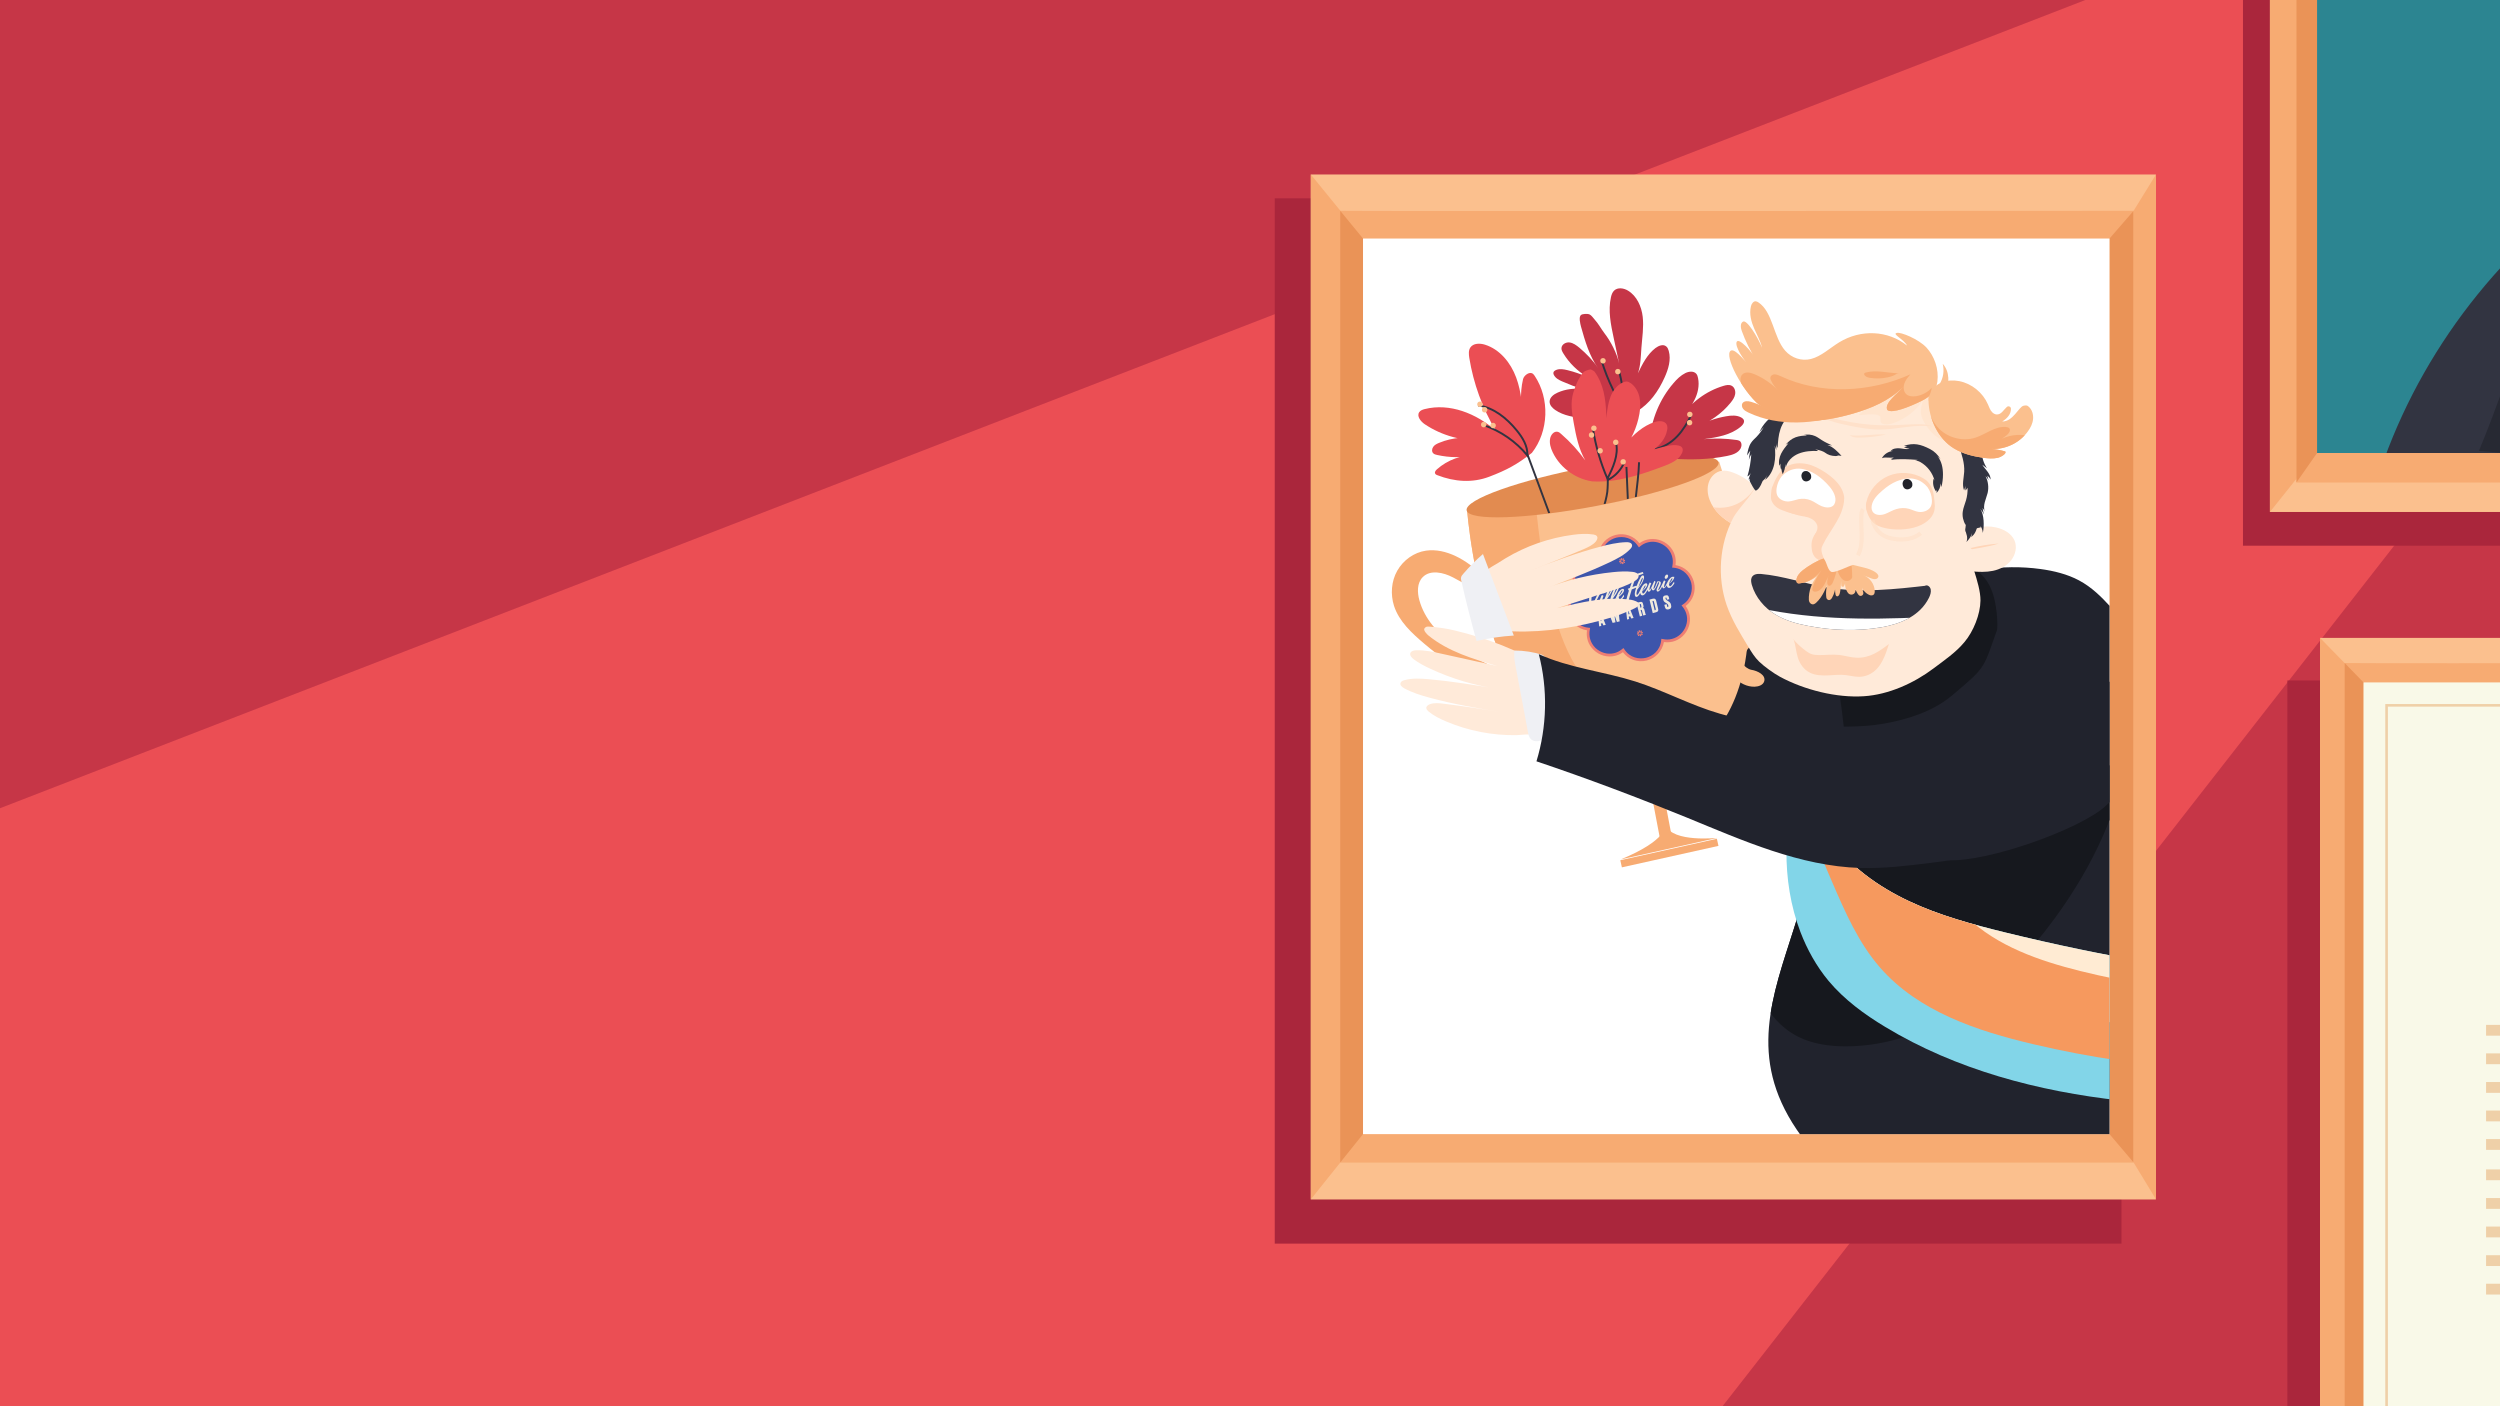 <?xml version="1.0" encoding="utf-8"?>
<!-- Generator: Adobe Illustrator 19.0.1, SVG Export Plug-In . SVG Version: 6.00 Build 0)  -->
<svg version="1.1" id="Calque_1" xmlns="http://www.w3.org/2000/svg" xmlns:xlink="http://www.w3.org/1999/xlink" x="0px" y="0px"
	 viewBox="0 0 1920 1080" style="enable-background:new 0 0 1920 1080;" xml:space="preserve">
<style type="text/css">
	.st0{clip-path:url(#SVGID_2_);fill:#C63647;}
	.st1{clip-path:url(#SVGID_2_);fill:#EB4E54;}
	.st2{clip-path:url(#SVGID_2_);fill:#AA263C;}
	.st3{clip-path:url(#SVGID_2_);fill:#FBC08E;}
	.st4{clip-path:url(#SVGID_2_);fill:#F7AB72;}
	.st5{clip-path:url(#SVGID_2_);fill:#EA9357;}
	.st6{clip-path:url(#SVGID_2_);fill:#FFFFFF;}
	.st7{clip-path:url(#SVGID_2_);}
	.st8{clip-path:url(#SVGID_4_);fill:#21232D;}
	.st9{clip-path:url(#SVGID_4_);}
	.st10{clip-path:url(#SVGID_6_);fill:#16181E;}
	.st11{clip-path:url(#SVGID_4_);fill:#16181E;}
	.st12{clip-path:url(#SVGID_4_);fill:#FBC08E;}
	.st13{clip-path:url(#SVGID_4_);fill:#F7AB72;}
	.st14{clip-path:url(#SVGID_8_);fill:#F7AB72;}
	.st15{clip-path:url(#SVGID_4_);fill:#E28B50;}
	.st16{clip-path:url(#SVGID_4_);fill:#C63647;}
	.st17{clip-path:url(#SVGID_4_);fill:#EB4E54;}
	.st18{clip-path:url(#SVGID_4_);fill:none;stroke:#323441;stroke-width:1.5;stroke-miterlimit:10;}
	.st19{clip-path:url(#SVGID_10_);fill:none;stroke:#323441;stroke-width:1.5;stroke-miterlimit:10;}
	.st20{clip-path:url(#SVGID_4_);fill:#FFC197;}
	.st21{clip-path:url(#SVGID_4_);fill:#FFEAD9;}
	.st22{clip-path:url(#SVGID_12_);fill:#FFD5B8;}
	.st23{clip-path:url(#SVGID_4_);fill:#FFF2E6;}
	.st24{clip-path:url(#SVGID_4_);fill:none;}
	.st25{clip-path:url(#SVGID_4_);fill:#FFE5CF;}
	.st26{clip-path:url(#SVGID_4_);fill:#FFD5B8;}
	.st27{clip-path:url(#SVGID_4_);fill:#FFE1CA;}
	.st28{clip-path:url(#SVGID_4_);fill:#323441;}
	.st29{clip-path:url(#SVGID_20_);fill:#F7AB72;}
	.st30{clip-path:url(#SVGID_22_);fill:#F7AB72;}
	.st31{opacity:0.49;clip-path:url(#SVGID_4_);fill:none;stroke:#FFDEC5;stroke-width:3.194;stroke-miterlimit:10;}
	.st32{clip-path:url(#SVGID_4_);fill:#FFFFFF;}
	.st33{clip-path:url(#SVGID_4_);fill:#21232B;}
	.st34{clip-path:url(#SVGID_26_);fill:#F7AB72;}
	.st35{clip-path:url(#SVGID_28_);fill:#FFFFFF;}
	.st36{clip-path:url(#SVGID_4_);fill:#EFF0F4;}
	.st37{clip-path:url(#SVGID_4_);fill:#82D5E8;}
	.st38{clip-path:url(#SVGID_30_);fill:#FFEBD3;}
	.st39{clip-path:url(#SVGID_30_);fill:#F6995E;}
	.st40{clip-path:url(#SVGID_4_);fill:#3D55AB;}
	.st41{clip-path:url(#SVGID_4_);fill:#EE7D72;}
	.st42{clip-path:url(#SVGID_4_);fill:#F0E9DD;}
	.st43{fill:#F7AB72;}
	.st44{fill:#FBC08E;}
	.st45{fill:#EA9357;}
	.st46{fill:#2C8591;}
	.st47{clip-path:url(#SVGID_32_);fill:#323441;}
	.st48{clip-path:url(#SVGID_32_);fill:#FFFFFF;}
	.st49{clip-path:url(#SVGID_32_);fill:#EB4E54;}
	.st50{clip-path:url(#SVGID_32_);}
	.st51{clip-path:url(#SVGID_34_);fill:#C63647;}
	.st52{clip-path:url(#SVGID_32_);fill:#272933;}
	.st53{clip-path:url(#SVGID_32_);fill:#EFEFEF;}
	.st54{clip-path:url(#SVGID_32_);fill:#E8C0A6;}
	.st55{clip-path:url(#SVGID_36_);fill:#EFEFEF;}
	.st56{clip-path:url(#SVGID_32_);fill:#FFF2E6;}
	.st57{clip-path:url(#SVGID_32_);fill:#FFE5CF;}
	.st58{clip-path:url(#SVGID_38_);fill:#FFE5CF;}
	.st59{clip-path:url(#SVGID_32_);fill:#F9D1B4;}
	.st60{clip-path:url(#SVGID_32_);fill:#FBC08E;}
	.st61{clip-path:url(#SVGID_40_);fill:#F7AB72;}
	.st62{clip-path:url(#SVGID_42_);fill:#F7AB72;}
	.st63{clip-path:url(#SVGID_32_);fill:none;stroke:#323441;stroke-width:0.5;stroke-miterlimit:10;}
	.st64{clip-path:url(#SVGID_32_);fill:#F7AB72;}
	.st65{fill:#F9F9E8;}
	.st66{fill:none;stroke:#EFD0A8;stroke-width:2;stroke-miterlimit:10;}
	.st67{fill:#EFD0A8;}
	.st68{fill:none;stroke:#F9F9E8;stroke-width:0.5;stroke-miterlimit:10;}
	.st69{fill:none;stroke:#EFD0A8;stroke-width:0.5;stroke-miterlimit:10;}
</style>
<g>
	<defs>
		<rect id="SVGID_1_" width="1920" height="1080"/>
	</defs>
	<clipPath id="SVGID_2_">
		<use xlink:href="#SVGID_1_"  style="overflow:visible;"/>
	</clipPath>
	<rect x="-10" y="-2.3" class="st0" width="1959.6" height="1088.7"/>
	<polygon class="st1" points="1606.7,-2 -10,624.6 -10,1086 1318.2,1086 1949,277.8 1949,-2 	"/>
	<rect x="979" y="152.3" class="st2" width="650.3" height="802.8"/>
	<rect x="1722.6" y="-375.7" class="st2" width="650.3" height="794.8"/>
	<rect x="1756.7" y="522.6" class="st2" width="650.3" height="794.8"/>
	<rect x="1006.7" y="134" class="st3" width="649" height="787.2"/>
	<polygon class="st4" points="1006.7,134 1046.8,183.2 1046.8,871 1006.7,921.1 	"/>
	<path class="st4" d="M1029.3,161.9c0.4,0.4,609.3,0,609.3,0v731h-609.3V161.9z"/>
	<polygon class="st5" points="1029.3,161.9 1046.8,183.2 1046.8,871 1029.3,892.8 	"/>
	<polygon class="st5" points="1638.6,161.9 1620.1,183.2 1620.1,871 1638.6,892.8 	"/>
	<polygon class="st4" points="1638.6,161.9 1655.8,134 1655.8,921.1 1638.6,892.8 	"/>
	<rect x="1046.8" y="183.2" class="st6" width="573.3" height="687.8"/>
	<g class="st7">
		<defs>
			<rect id="SVGID_3_" x="1046.8" y="183.2" width="573.3" height="687.8"/>
		</defs>
		<clipPath id="SVGID_4_">
			<use xlink:href="#SVGID_3_"  style="overflow:visible;"/>
		</clipPath>
		<path class="st8" d="M1374.7,501c11.7,32.9,13.2,68.3,17.8,102.9c17.4,130.6-119.3,202.6,56.1,330.1c111.8-3.1,296-4,405.3-28
			c-17.7-39-31-49.8-53.1-86.4c-34.5-57.2-61-118.8-93.7-177.1c-32.6-58.3-72.6-114.2-127.4-152.4c-23.1-16.1-49.3-29-77.4-30.8
			c-23.2-1.5-46.2,4.6-68.2,11.8c-22.3,7.3-45,16.2-61.7,32.7"/>
		<g class="st9">
			<defs>
				<path id="SVGID_5_" d="M1374.7,501c11.7,32.9,13.2,68.3,17.8,102.9c17.4,130.6-119.3,202.6,56.1,330.1c111.8-3.1,296-4,405.3-28
					c-17.7-39-31-49.8-53.1-86.4c-34.5-57.2-61-118.8-93.7-177.1c-32.6-58.3-72.6-114.2-127.4-152.4c-23.1-16.1-49.3-29-77.4-30.8
					c-23.2-1.5-46.2,4.6-68.2,11.8c-22.3,7.3-45,16.2-61.7,32.7"/>
			</defs>
			<clipPath id="SVGID_6_">
				<use xlink:href="#SVGID_5_"  style="overflow:visible;"/>
			</clipPath>
			<path class="st10" d="M1358.8,654.2c32.3,8.8,66.6,7.5,99.4,0.8c32.8-6.7,64.2-18.6,95.3-30.9c30.4-12.1,62.3-25.9,81.1-52.6
				c-5.4,48.6-27.6,94.2-56.5,133.7c-19.2,26.3-41.8,50.5-68.9,68.6s-59,29.8-91.6,29.8c-12.7,0-25.7-1.8-37-7.6
				c-25.1-12.9-36.9-42.6-39.4-70.6c-2.4-26.8,3.3-56.8,24.5-73.4"/>
		</g>
		<path class="st8" d="M1481.3,450.2c25.4-12.4,56.4-17.2,85.7-13.2c10.4,1.4,20.8,4,29.6,8.7c9.8,5.2,17.4,12.8,24.3,20.4
			c6.3,6.9,12.3,14.1,17,21.7c20.4,33,16,73.4-2.6,107c-4.8,8.7-10.6,17.1-18.3,24.3c-19.6,17.9-91.1,43.2-120.6,41.5
			c-12.8-0.7,14.6-20.5,3.6-25.8c-10.9-5.2-19.7-13-25.1-22.2c-4.7-8.1-6.7-17-8.5-25.9c-3.1-15.5-5.6-31.1-7.6-46.7
			c-3.8-30-5-61.7,12.1-88.5c2.8-4.4,7.4-9.2,13.6-8.9"/>
		<path class="st11" d="M1364.7,496.3c-7,13.4-9.8,29-7.8,44c0.8,5.8,2.5,11.8,6.9,15.6c3.4,2.9,7.9,4,12.3,4.8
			c33.1,6.3,67.5,1.1,99.7-9c13.1-4.1,26.3-9.2,36.6-18.3c18.4-16.3,24.4-43.4,20.4-67.7c-1.4-8.8-4.3-17.8-10.6-24
			c-11.8-11.5-31-9.6-46.5-4.2c-16.3,5.7-31.6,14.5-44.7,25.7c-11.7,10-22.4,22.3-37.2,26.5c-10.3,2.9-22.7,2-30,9.7"/>
		<path class="st8" d="M1245.8,541.5c7.5,5.5,16.8,8,25.9,10.1c46,10.8,93.4,15.4,140.7,13.8c1.1,0,2.4-0.1,3.2-0.9
			c0.9-0.9,0.8-2.4,0.7-3.7c-2-19.2-4.9-38.4-8.6-57.4c-0.6-3.2-1.4-6.5-3.6-8.8c-2-2.2-5-3.1-7.8-4c-18.4-5.6-37.1-9.9-56.1-12.8
			c-9.9-1.5-21.2-2.3-28.7,4.3c-3.1,2.8-5.2,6.5-7.2,10.1c-3.3,6.1-6.7,12.2-10,18.3c-2.5,4.7-5.2,9.4-9.2,12.9
			c-12,10.2-32.6,6.1-42.7,18.2"/>
		<path class="st12" d="M1126.7,391.4c0,0,16.2,220.8,141.9,200c52.1-9.9,0,0,0,0s123.9-13.8,51.7-236.9L1126.7,391.4z"/>
		<path class="st13" d="M1137.6,441.2c-10.9-10.9-27.1-20.5-42.4-18.3c-9.2,1.3-17.5,7.3-22.1,15.4c-4.6,8.1-5.3,18.1-2.5,27
			c3.9,12,13.7,21,23.4,29.2c6.2,5.2,12.6,10.4,19.5,14.6c8.2,5,17.1,8.6,25.5,13.2c8.3,4.5,16.4,6.9,23.6,13
			c0.9,0.8,1.8,4.3,1.9,5.5c0.1,1.1-2,4.9-4.2,6.2c-4.3,2.6-9.1,8-5.9,11.9c1.9,2.3,5.6,2.1,8.4,1c10.8-4,16.3-18.2,11.1-28.4
			c-3.9-7.7-12.1-12.2-19.9-15.9c-13-6.3-26.4-12.2-38.1-20.6c-11.7-8.5-21.9-19.9-25.8-33.9c-1.7-6.1-1.9-13.3,2.5-17.8
			c5.8-6,16-3.7,23.4,0.2c7.4,3.9,15.2,9.1,23.4,7.6C1141.2,445.8,1141,444.8,1137.6,441.2"/>
		<path class="st12" d="M1327.3,407.8c6.1-14.1,17.7-29.1,32.6-32.6c9-2.1,19,0.3,26.2,6.2c7.2,5.9,11.7,14.9,12.2,24.2
			c0.8,12.6-5,24.6-11,35.7c-3.9,7.2-7.9,14.3-12.8,20.7c-5.8,7.6-12.7,14.3-18.9,21.6c-6,7.2-12.7,12.4-17.1,20.8
			c-0.6,1.1-0.1,4.7,0.3,5.8c0.4,1.1,3.7,3.8,6.2,4.2c5,0.8,11.4,4.1,9.9,8.9c-0.9,2.9-4.4,4-7.4,4.1c-11.5,0.2-21.9-10.9-20.8-22.3
			c0.8-8.6,6.8-15.8,12.6-22.1c9.8-10.6,20.1-21,27.9-33.2c7.8-12.2,13-26.6,11.6-41c-0.6-6.3-3.1-13.1-8.9-15.6
			c-7.6-3.4-16.2,2.5-21.7,8.8c-5.5,6.4-10.7,14.1-19,15.7C1325.6,413.5,1325.4,412.5,1327.3,407.8"/>
		<g class="st9">
			<defs>
				<path id="SVGID_7_" d="M1126.7,391.4c0,0,16.2,220.8,141.9,200c52.1-9.9,0,0,0,0s123.9-13.8,51.7-236.9L1126.7,391.4z"/>
			</defs>
			<clipPath id="SVGID_8_">
				<use xlink:href="#SVGID_7_"  style="overflow:visible;"/>
			</clipPath>
			<path class="st14" d="M1178.8,382.5c3.5,31.6,7,63.3,16.2,93.7c5.1,16.6,11.9,33,22.9,46.5c15.8,19.4,39.8,31.8,64.8,33.4
				c33.4,2.2,65.2-14,93.6-31.7c-2.1,21-13.2,40.5-28,55.6s-33.2,26.2-52.1,35.7c-26.1,13-54.1,23.3-83.3,25.2
				c-41.8,2.7-83.8-12.3-116.8-38.1c-33-25.8-57.3-61.8-72.6-100.7c-5.8-14.6-10.4-30.1-9.8-45.8c0.6-15.5,6.2-30.5,14.2-43.8
				c13.1-21.7,33.3-39.6,57.5-47.1s52.3-3.7,72,12.3c3.1,2.5,6.1,5.3,9.8,6.5c3.8,1.1,8.7-0.2,10-4"/>
		</g>
		
			<ellipse transform="matrix(0.982 -0.187 0.187 0.982 -48.254 235.881)" class="st15" cx="1223.6" cy="373.2" rx="98.5" ry="15.3"/>
		
			<rect x="1268.6" y="569.3" transform="matrix(0.982 -0.187 0.187 0.982 -91.254 249.325)" class="st13" width="9.2" height="76.1"/>
		<path class="st13" d="M1279.3,633.9c0,0,1.2,11.4-34.5,26.1c0.4-0.1,74.2-16.5,74.2-16.5S1284.6,647.2,1279.3,633.9z"/>
		
			<rect x="1244.5" y="651.7" transform="matrix(0.976 -0.217 0.217 0.976 -111.662 294.663)" class="st13" width="76" height="5.6"/>
		<path class="st16" d="M1266.9,338.6c1.2-16.2,7.7-32,18.3-44.3c2.6-3.1,5.6-6,9.2-7.8c2.7-1.3,6.3-1.7,8.3,0.5
			c0.8,0.9,1.2,2.2,1.4,3.4c1.2,5.8-0.2,11.9-2.9,17.1c-2.7,5.3-6.6,9.8-10.8,13.9c7.7-12,19.8-21.1,33.4-25.1c2-0.6,4.2-1,6-0.1
			c2.3,1.1,3.2,4,2.8,6.5c-0.4,2.5-1.9,4.6-3.5,6.6c-6.9,8.5-16.2,15-26.5,18.7c7.1-4.1,15-6.9,23.1-8.3c3.9-0.7,8.2-1,11.7,1
			c0.7,0.4,1.4,1,1.8,1.7c0.8,1.8-0.6,3.9-2.2,5.2c-7.7,6.6-18.4,8.3-28.5,9.7c8.3-0.8,16.8-0.6,25.1,0.6c0.8,0.1,1.7,0.3,2.4,0.7
			c1.7,1.1,1.8,3.7,0.9,5.6c-1.9,3.8-6.5,5.2-10.6,6c-13.8,2.8-27.9,3-42,2.1c-4.4-0.3-9-0.8-12.5-3.4
			C1268.5,346.3,1264,341.9,1266.9,338.6"/>
		<path class="st17" d="M1176.5,347.8c13-16.6,13.8-41.7,2.1-59.2c-0.6-0.8-1.2-1.7-2.2-2c-2.5-0.9-6.1,2-6.7,4.6
			c-2.7,11.1-1.5,23,0.2,34.2c-0.6-12-1.3-24.2-5.5-35.5c-4.2-11.3-12.5-21.6-24-25.2c-3.9-1.2-8.9-1.2-11.2,2.2
			c-1.5,2.3-1.2,5.2-0.8,7.9c3.2,19.7,10.1,38.8,20.3,55.9c-14.8-13.1-35.4-21.4-54.6-16.5c-1.6,0.4-3.2,1-4.1,2.3
			c-2.2,3.1,1.1,7.2,4.2,9.3c13.1,8.8,29.1,13.2,44.8,12.2c-11.2-3.1-23.4-2.3-34,2.2c-1.6,0.7-3.3,1.5-4.3,3c-1,1.4-1.3,3.6,0,4.9
			c0.8,0.8,1.9,1.1,2.9,1.3c9.8,2.2,20.1,2.3,30,0.1c-10.9-0.3-21.9,3.7-30,10.9c-1,0.9-2,2.1-1.4,3.3c0.3,0.7,1.1,1.1,1.8,1.3
			c13,5,26.7,6.1,39.8,1.1C1157.2,361,1165.3,356.6,1176.5,347.8"/>
		<path class="st16" d="M1217.3,321.4c-8-0.9-16.4-2-23-6.6c-2.1-1.5-4.2-3.6-4.2-6.3c0-3.3,3.2-5.7,6.2-7c6.1-2.7,13-3.6,19.5-2.5
			c-5.5-1.7-10.8-3.8-16.1-6.1c-2.5-1.1-5.2-2.5-6.4-5.1c-0.2-0.5-0.4-1-0.3-1.5c0.1-1.1,1.2-1.8,2.2-2.2c2.7-1.1,5.8-0.5,8.7,0.2
			c5.3,1.3,10.4,3.1,15.3,5.3c-7.5-4.4-14-10.7-18.5-18.1c-0.8-1.3-1.6-2.7-1.5-4.2c0.2-2.9,3.5-4.7,6.3-4.3s5.2,2.2,7.4,4
			c5.4,4.6,10.5,9.7,14.4,15.7c-6.7-9.4-10-20.8-13.1-31.9c-0.6-2.3-1.8-7.2-0.1-8.8c1.2-1.1,5.3-1.2,6.7-0.5
			c1.5,0.7,2.7,2.6,3.8,3.8c3.1,3.4,4.8,6.9,7.6,10.6c5,6.5,9.4,15.1,11.3,23.2c-1.4-6.5-2.8-13.1-4.2-19.6
			c-2.2-10.3-4.4-20.9-2.1-31.2c0.4-1.9,1.1-3.8,2.4-5.1c2.8-2.7,7.4-2,10.7,0c6.8,4.1,10.4,12.2,11.3,20.1c0.9,7.9-0.4,15.9-1,23.8
			c-0.5,6.6-0.5,13.4-2.7,19.6c3.5-7.2,7.2-14.6,13.5-19.4c2.4-1.8,5.9-3.2,8.2-1.3c1.1,0.8,1.6,2.2,2,3.5c1.9,6.8-0.3,14-3.2,20.4
			c-4.7,10.5-11.6,20.4-21.6,26.2c-7.4,4.3-15.9,6-24.3,7.5c-2.7,0.5-5.5,1-8.2,0.5C1221.1,323.2,1220.5,320.2,1217.3,321.4"/>
		<path class="st18" d="M1135.3,311.4c11.9,1.6,21.9,9.8,29.5,19.1c4.5,5.5,8.6,12.1,8.2,19.2c-8.8-10.6-20.5-18.7-33.5-23.2"/>
		<path class="st18" d="M1299.1,318.4c-3,6-6.4,11.9-11,16.7s-10.6,8.6-17.2,9.7"/>
		<path class="st18" d="M1230,276.9c2.3,7.7,5.3,15.2,8.8,22.4c1.9,3.8,3.9,7.6,7,10.5c0.9-8.5,0-17.1-2.6-25.2"/>
		<path class="st17" d="M1225.4,370c-13.9-1.1-26.9-10-32.9-22.6c-1.6-3.3-2.7-7-2-10.6c0.5-2.8,2.9-5.8,5.7-5.2
			c1.1,0.2,2.1,1,2.9,1.8c6.9,6,13.1,12.8,18.4,20.2c-5.1-8.8-7.1-18.9-8.9-28.9c-1.4-7.7-2.6-15.7-0.3-23.1
			c1.9-6.1,3.8-11,7.9-15.8c0.7-0.8,3.7-1.9,5.3-2.1c0.5,0,2.8,1.3,3.1,1.7c7,9.6,8.6,21.1,9,33c0.3,8.3-1.1,16.5-2.5,24.7
			c0.9-8,1.9-16,2.8-24c0.6-4.9,1.2-9.9,3-14.5s5-8.9,9.5-10.9c0.9-0.4,1.8-0.7,2.7-0.7c1.3,0,2.4,0.7,3.5,1.4
			c3.4,2.5,5.6,6.5,6.5,10.6c0.9,4.2,0.7,8.5,0,12.7c-1.8,10.5-6.4,20.6-13.2,28.8c-0.1-2.1,1.3-4,2.6-5.7
			c6.1-7.2,13.4-13.8,22.3-16.7c3.3-1,7.6-1.1,9.2,1.9c0.7,1.4,0.7,3.1,0.3,4.6c-1.2,6.1-5.4,11.3-10.5,14.9
			c-5.1,3.5-11.1,5.6-17.1,7.2c8.7-4.8,18.1-8.2,27.9-10.2c2.9-0.6,5.8-1,8.7-0.3c0.9,0.2,1.7,0.6,2.3,1.3c1.2,1.3,0.8,3.4-0.1,5
			c-2.6,5-8.3,7.4-13.5,9.4c-17.7,6.7-36.2,12.9-55.1,11.8"/>
		<path class="st18" d="M1223.4,329.5c2.1,13.1,5.8,25.9,11.1,38.1c2.2-4.3,4.3-8.7,5.7-13.4c1.4-4.6,2-9.6,0.9-14.4"/>
		<path class="st18" d="M1234.5,368.7c6.1-2.9,10.9-8.2,13.3-14.5"/>
		<circle class="st12" cx="1136.6" cy="310.5" r="2.1"/>
		<circle class="st12" cx="1140.2" cy="314.7" r="2.1"/>
		<circle class="st12" cx="1139.5" cy="326.1" r="2.1"/>
		<circle class="st12" cx="1146.7" cy="326.8" r="2.1"/>
		<circle class="st12" cx="1224.1" cy="328.9" r="2.1"/>
		<circle class="st12" cx="1222.3" cy="334.1" r="2.1"/>
		<circle class="st12" cx="1228.9" cy="346.2" r="2.1"/>
		<circle class="st12" cx="1240.9" cy="339.7" r="2.1"/>
		<circle class="st12" cx="1246.6" cy="354.7" r="2.1"/>
		<circle class="st12" cx="1231.1" cy="277.1" r="2.1"/>
		<circle class="st12" cx="1242.5" cy="285.4" r="2.1"/>
		<circle class="st12" cx="1297.8" cy="318.3" r="2.1"/>
		<circle class="st12" cx="1297.6" cy="324.6" r="2.1"/>
		<g class="st9">
			<defs>
				<path id="SVGID_9_" d="M1320.3,354.7c1.6,8.3-40.5,23.3-93.9,33.5s-98.1,11.7-99.6,3.5c-1.6-8.3,19.4-126.2,72.8-136.4
					C1253,245,1318.8,346.4,1320.3,354.7z"/>
			</defs>
			<clipPath id="SVGID_10_">
				<use xlink:href="#SVGID_9_"  style="overflow:visible;"/>
			</clipPath>
			<path class="st19" d="M1249.1,358.6c0.7,15.4,1.4,30.8,2,46.2c-0.2-0.4-0.3-0.8-0.5-1.2"/>
			<path class="st19" d="M1258.8,355c-0.6,18.3-5,36.4-3.5,54.6c0-0.4,0.1-0.7,0.1-1.1"/>
			<path class="st19" d="M1172.6,347.7c8.2,22.1,16.4,44.3,24.6,66.4"/>
			<path class="st19" d="M1234.8,366.6c0,3.7,0,7.5-0.4,11.2c-1.1,8.6-5.1,16.8-4.8,25.5c0,0.2,0.1,0.5,0.3,0.5c0.2,0,0.2-0.4,0-0.3
				"/>
		</g>
		<path class="st20" d="M1442.1,475.5c7.1,2.6,14.8,3.4,22.4,3c7.6-0.4,15.1-1.9,22.4-3.9c7.1-1.9,14.1-4.3,20.4-8
			c-12.4,11.6-20.2,27.8-33.3,38.5c-2.8,2.3-5.8,4.3-8.6,6.7c-1.1-4.7-5.9-7.5-8.6-11.6c-1.5-2.4-2.3-5.2-3.1-7.9
			c-1-3.4-2.1-6.8-4-9.9c-1.9-3-4.5-5.7-7.9-6.9"/>
		<path class="st21" d="M1350.9,377.2c-5.3-6.5-12.4-11.6-20.3-14.4c-2.7-1-5.7-1.7-8.5-1.2c-4.5,0.7-8.2,4.4-9.7,8.7
			s-1.1,9.1,0.5,13.4c3.2,8.7,10.7,15.3,19,19.5c0.8,0.4,1.6,0.8,2.5,0.8c1.4-0.1,2.5-1.2,3.5-2.2c5.9-6.8,10.4-14.9,13.1-23.6
			c0.2-0.7-0.4-2-0.9-1.4"/>
		<g class="st9">
			<defs>
				<path id="SVGID_11_" d="M1350.9,377.2c-5.3-6.5-12.4-11.6-20.3-14.4c-2.7-1-5.7-1.7-8.5-1.2c-4.5,0.7-8.2,4.4-9.7,8.7
					s-1.1,9.1,0.5,13.4c3.2,8.7,10.7,15.3,19,19.5c0.8,0.4,1.6,0.8,2.5,0.8c1.4-0.1,2.5-1.2,3.5-2.2c5.9-6.8,10.4-14.9,13.1-23.6
					c0.2-0.7-0.4-2-0.9-1.4"/>
			</defs>
			<clipPath id="SVGID_12_">
				<use xlink:href="#SVGID_11_"  style="overflow:visible;"/>
			</clipPath>
			<path class="st22" d="M1305.2,385.5c7.3,4.7,16.8,5.7,25.1,3s15.3-9,19.2-16.8c-1.1,12-10.7,21.3-14.8,32.6
				c-0.3,0.9-0.7,1.9-1.6,2.2c-0.4,0.2-0.8,0.1-1.3,0.1c-6.9-0.5-13.4-3.8-18.5-8.5c-5.1-4.7-8.9-10.6-12-16.8
				c2.1,0.8,4,2.3,5.2,4.2"/>
		</g>
		<path class="st23" d="M1350.8,364.7c0.2,10.7-6.7,19.9-11.6,29.4c-10.5,20.1-12.4,44.6-5.1,66c4,11.7,10.4,22.3,16.9,32.9
			c2.4,4,4.9,8,8.2,11.2c3.9,3.8,8.8,6.3,13.5,8.8c18.6,10,37.9,22.1,59,20.7c18.9-1.2,35.2-13.1,50.4-24.5
			c8.5-6.4,17-12.8,23.8-20.9c6.8-8.1,11.8-18.2,11.9-28.8c0.1-13.8-7.9-26.5-8.4-40.3c-0.2-6.3,1.2-12.6,2.2-18.9
			c2.3-15.2,2-30.7,1.6-46c-0.2-6.5-0.3-13.1-2.2-19.3c-1.6-5.1-4.2-9.9-7-14.5c-3.2-5.4-6.5-10.9-11.4-15c-6-5.1-13.8-7.5-21.4-9.3
			c-18-4.1-36.8-5.1-55.2-2.5c-8.8,1.2-17.6,3.3-25.4,7.7c-6.5,3.7-12.1,8.8-17.5,14c-6.6,6.5-13.1,13.3-17.5,21.5
			c-4.4,8.2-6.4,18-3.8,26.9"/>
		<path class="st21" d="M1350.6,365.6c0.2,10.7-14.6,22.8-19.6,32.3c-10.5,20.1-12.3,45.1-5,66.6c4,11.7,10.4,21.8,16.8,32.4
			c2.4,4,4.9,8,8.2,11.2c3.9,3.8,11.3,9.1,16.1,11.7c18.6,10,43.3,16.3,64.4,14.9c18.9-1.2,38.4-10,53.5-21.4
			c8.5-6.4,17.1-12.2,23.8-20.3c6.8-8.1,12.1-21.2,12.2-31.8c0.1-13.8-10-33-10.5-46.8c-0.2-6.3-0.3-6.8,0.7-13.1
			c2.3-15.2,2-30.7,1.6-46c-0.2-6.5-0.3-13.1-2.2-19.3c-1.6-5.1-4.2-9.9-7-14.5c-3.2-5.4-6.5-10.9-11.4-15c-6-5.1-13.8-7.5-21.4-9.3
			c-18-4.1-36.8-5.1-55.2-2.5c-8.8,1.2-17.6,3.3-25.4,7.7c-6.5,3.7-12.1,8.8-17.5,14c-6.6,6.5-13.1,13.3-17.5,21.5
			c-4.4,8.2-6.4,18-3.8,26.9"/>
		<path class="st24" d="M1400.6,365c-0.3,0.1-0.6-0.1-0.7-0.3"/>
		<g class="st9">
			<defs>
				<path id="SVGID_13_" d="M1351.4,364.8c0.2,10.7-7.7,20.6-12.7,30.1c-10.5,20.1-12.4,44.6-5.1,66c4,11.7,10.4,22.3,16.9,32.9
					c2.4,4,4.9,8,8.2,11.2c3.9,3.8,8.8,6.3,13.5,8.8c18.6,10,37.9,22.1,59,20.7c18.9-1.2,35.2-13.1,50.4-24.5
					c8.5-6.4,17-12.8,23.8-20.9c6.8-8.1,11.8-18.2,11.9-28.8c0.1-13.8-7.9-26.5-8.4-40.3c-0.2-6.3,1.2-12.6,2.2-18.9
					c2.3-15.2,2-30.7,1.6-46c-0.2-6.5-0.3-13.1-2.2-19.3c-1.6-5.1-4.2-9.9-7-14.5c-3.2-5.4-6.5-10.9-11.4-15
					c-6-5.1-13.8-7.5-21.4-9.3c-18-4.1-36.8-5.1-55.2-2.5c-8.8,1.2-17.6,3.3-25.4,7.7c-6.5,3.7-12.1,8.8-17.5,14
					c-6.6,6.5-13.1,13.3-17.5,21.5C1350.8,346.1,1348.8,355.9,1351.4,364.8"/>
			</defs>
			<clipPath id="SVGID_14_">
				<use xlink:href="#SVGID_13_"  style="overflow:visible;"/>
			</clipPath>
		</g>
		<path class="st25" d="M1428.7,317.7c-6,3.5,16.3-3.1,15.5,3.8c-0.1,1.1-0.2,2.4,0.6,3.2c0.4,0.5,1,0.8,1.6,0.9
			c2.6,0.8,5.4,0.1,8-0.8c9.2-3.2,17.2-9.5,22.6-17.6c-1.1,3.4-2.1,6.9-1.7,10.4c0.3,2.5,1.4,4.9,2.7,7.1c2.4,4.2,5.6,8.1,9.6,10.9
			s8.9,4.4,13.8,4.2c1.6-0.1,3.5-0.5,4.2-2c0.6-1.2,0.2-2.7-0.3-4.1c-4.3-11.5-11.8-21.8-21.5-29.2c-4.3-3.3-9.2-6.2-14.6-6.7
			s-21-1.4-23.7,3.3"/>
		<path class="st26" d="M1415.5,388.9c1.9-4.8,0.8-10.4-2-14.9s-7-8-11.4-11c-4.4-2.9-9.1-5.5-14.3-6.6s-10.8-0.8-15.3,1.7
			c-6,3.4-9.1,10-11.6,16.3c-0.5,1.3-1,6.9-0.8,8.3c0.9,5.9,6.7,8.4,8.3,9c3.7,1.4,4.2,1.7,8,2.7c10.1,2.5,19.5-4.6,29.8-2.9
			c3.4,0.6,7.5,0.8,9.7-1.8"/>
		<path class="st26" d="M1366.5,377.6c-1.1,2.5-0.5,5.3,0.5,8.1c0.7,1.9,1.7,3.9,3.7,5.6c2.1,1.7,5,2.9,8,3.8
			c7.6,2.3,16.1,2.8,22.6,1s10.6-5.8,10.3-10.5c0-0.2,0-0.5-0.2-0.7c-0.3-0.4-1-0.6-1.6-0.8c-3.8-1-7.7-1.9-11.6-2.7
			c-7.7-1.6-15.4-3.3-23.1-4.9c-1.7-0.4-3.6-0.8-5.2-0.7c-1.7,0.1-3.2,0.8-3.1,1.8"/>
		<path class="st26" d="M1433.4,386.5c-0.8,3.3,0.2,6.8,1.8,10c1.1,2.2,2.5,4.5,5.1,6.2c2.6,1.7,6.1,2.7,9.6,3.3
			c8.9,1.5,18.7,0.5,25.7-2.9c7-3.4,11.1-9.2,10.1-15c-0.1-0.3-0.1-0.6-0.4-0.8c-0.4-0.4-1.2-0.5-2-0.6c-4.5-0.6-9-0.9-13.5-1.2
			c-9-0.6-17.9-1.3-26.9-1.9c-2-0.1-4.2-0.3-6,0.1c-1.9,0.4-3.5,1.6-3.2,2.9"/>
		<path class="st27" d="M1391.1,316.2c8.8,6.1,19.6,8.8,30.1,10.9c7.6,1.5,15.2,2.9,22.9,2.8c13.4-0.1,26.9-4.4,40.2-2.3
			c-3.3-1.6-7-1.8-10.7-1.8c-6.9,0-13.7,0.6-20.5,0.8c-21.4,0.6-42.9-3.3-62.8-11.4c0.7,0.8,1.4,1.5,2.1,2.3"/>
		<path class="st27" d="M1421.3,334.3c9,0.9,18.2-1.2,27.2-0.6c-6.5,1.5-13.2,2.3-19.9,2.4c-2.8,0.1-5.9-0.1-8-1.9"/>
		<path class="st26" d="M1410.6,385.6c-0.2,3.4-1.2,6.8-3.1,9.7c-2.3,3.6-5.6,6.3-8.7,9.3c-3.1,2.9-6,6.3-7.1,10.4
			c-0.5,2-0.6,4.2-0.3,6.3c0.2,2.1,0.7,4.1,1.9,5.8c2.1,3,5.9,4.2,9.5,4.1c-0.2-6.9,2.8-13.5,6.1-19.5c3.3-6,7.1-12,8.6-18.7
			c0.4-1.6,0.6-3.3,0.2-4.9c-0.4-1.6-1.4-3.2-3-3.7s-3.6,0.2-4.1,1.8"/>
		<path class="st26" d="M1386.2,396.6c2.2,0.6,4.3,1.3,6.2,2.6c1.8,1.3,3.3,3.3,3.4,5.5c0.2,3.5-2.7,6.5-3.1,9.9
			c-0.1,1.2,0.2,2.7,1.4,3.1c1.2,0.5,2.5-0.6,3.4-1.5c5.6-6.2,9.4-13.9,12.5-21.7c0.5-1.3,1-3,0-4.1c-0.9-0.9-2.4-0.8-3.6-0.6
			c-2.1,0.4-4.3,0.8-6.4,1.1c-4.4,0.8-8.8,1.6-13.1,2.9c-0.3,0.1-0.7,0.2-0.9,0.5c-0.7,0.7,0.1,2.1,1.1,1.9"/>
		<path class="st26" d="M1377.5,490.9c1.5,4.6,1.8,9.4,3.2,14s4.4,9.4,9.5,11.8c4.1,2,9.1,2.2,13.7,2c4.6-0.2,9.3-0.8,13.9-0.2
			c3.3,0.4,6.6,1.3,9.9,1.3c4.3,0,8.3-1.6,11.3-3.9c3-2.3,5.1-5.3,6.7-8.4c2.2-4.1,3.6-8.5,5-12.9c-3.5,2.7-7.1,5.3-11.2,7.4
			s-9,3.4-14,3.1c-4.4-0.2-8.7-1.6-13-2.1c-5.3-0.6-10.5,0.2-15.7,0.1c-1.9,0-3.9-0.2-5.7-0.8c-1.6-0.6-3-1.5-4.3-2.5
			c-3.7-2.7-7-5.8-9.8-9.1"/>
		<path class="st21" d="M1506.9,411.7c6.7-6.6,17-8.7,26.2-6.6c5.8,1.3,11.6,4.5,14,9.9c2.2,5,0.8,11.1-2.6,15.4
			c-3.4,4.3-8.6,6.9-13.9,8c-5.3,1.1-10.9,0.9-16.3,0.4c-1.1-0.1-2.3-0.2-3.2-0.9c-1.2-0.9-1.5-2.5-1.7-3.9
			c-1.3-7.7-2.2-15.4-2.5-23.2"/>
		<g class="st9">
			<defs>
				<path id="SVGID_15_" d="M1506.9,411.7c6.7-6.6,17-8.7,26.2-6.6c5.8,1.3,11.6,4.5,14,9.9c2.2,5,0.8,11.1-2.6,15.4
					c-3.4,4.3-8.6,6.9-13.9,8c-5.3,1.1-10.9,0.9-16.3,0.4c-1.1-0.1-2.3-0.2-3.2-0.9c-1.2-0.9-1.5-2.5-1.7-3.9
					c-1.3-7.7-2.2-15.4-2.5-23.2"/>
			</defs>
			<clipPath id="SVGID_16_">
				<use xlink:href="#SVGID_15_"  style="overflow:visible;"/>
			</clipPath>
		</g>
		<path class="st26" d="M1513,421c7.2-1.8,14.6-3,22.1-3.6c-4.4,1.5-9,2.4-13.6,3.2c-2.1,0.4-4.2,0.7-6.4,1.1
			c-0.3,0.1-0.7,0.1-1-0.1c-0.4-0.3-0.5-1-1-0.9"/>
		<path class="st26" d="M1479.7,395.9c1.7-4.5,1.9-9.7,0.2-14.2c-1.7-4.5-5.5-8.4-10.2-9.8c-4.1-1.2-8.5-0.5-12.6,0.7
			c-4.2,1.2-8.4,2.9-11.5,6s-4.9,7.6-3.8,11.8c0.1,0.4,0.3,0.8,0.6,1.2c0.5,0.5,1.3,0.6,2,0.7c11.8,1.5,23.6,2.9,35.5,4.1"/>
		<g class="st9">
			<defs>
				<path id="SVGID_17_" d="M1405.3,378c-5.7-2.4-11.4-4.8-17.5-5.7c-5.8-0.8-11.8-0.2-17.3,1.7c-0.5,0.2-1,0.4-1.3,0.7
					c-0.7,0.8-0.2,2.1,0.6,2.9c1.1,1.1,2.6,1.7,4,2.2c9.9,3.6,20.3,5.8,30.9,6.9c1.6,0.2,3.3,0.3,4.8-0.3c1.5-0.6,2.8-2.2,2.4-3.8
					c-0.2-1-1-1.9-1.8-2.5c-1.9-1.6-4-2.8-6.3-3.7"/>
			</defs>
			<clipPath id="SVGID_18_">
				<use xlink:href="#SVGID_17_"  style="overflow:visible;"/>
			</clipPath>
		</g>
		<path class="st28" d="M1376.4,318.2c-4.4,2.2-7.4,6.6-9,11.3c-1.6,4.7-1.9,9.6-2.2,14.6c-0.6-1.2-0.9-2.5-0.8-3.9
			c-0.1,1.9-0.2,3.7-0.3,5.6c-0.4-1.2-0.7-2.3-1.1-3.5c0.5,4.7,0.6,9.5-0.4,14.2s-3.3,9.1-7,12.1c0.6-1.3,1.2-2.6,1.8-3.9
			c-1.1,2.4-2.9,4.4-5.2,5.7c0.9-1.2,1.8-2.5,2.7-3.7c-1.4,2.9-3.3,9.2-6.5,10.1c-1.4-0.8-3.5-5.4-4.3-6.7c-0.8-1.3-0.6-3.3,0.8-3.8
			c-0.7,0.7-1.4,1.4-2.1,2.1c0.5-1.8,1.2-3.6,1.9-5.4c-0.5,1.3-1.5,2.3-2.7,2.9c1.6-5.5,2.6-11.2,3-17c-0.8,1.3-1.5,2.8-1.9,4.3
			c0.2-2.4,0.6-4.7,1.1-7.1c-0.8,1.2-1.7,2.5-2.5,3.7c0.6-3.4,1.2-6.9,3.1-9.7c1.1-1.7,2.7-3.1,4.1-4.5c2.2-2.3,4.1-4.8,5.7-7.6
			c-1.1,1.3-2.3,2.6-3.4,3.9c2.7-6.1,7.5-11.2,13.4-14.4c0.8-0.4,1.7-0.9,2.6-1c0.9-0.2,1.9-0.1,2.8,0c1.8,0.2,3.7,0.4,5.5,0.6
			c0.7,0.1,1.6,0.5,1.3,1.1c-0.7,0.1-1.3,0.1-2,0.2"/>
		<path class="st28" d="M1504.4,342.4c2.2,6.5,4.5,13.2,4.1,20c-0.3,4.8-1.8,9.7-0.1,14.2c0.4-1.3,0.9-2.6,1.3-3.8
			c-0.4,1.2-0.4,2.6-0.1,3.9c0.5-0.7,1-1.4,1.5-2.1c0.1,3.2-0.3,6.5-1.2,9.6c-0.8,2.9-2.1,5.7-2.5,8.7c-0.5,3.5,0.3,7.2,2.2,10.3
			c0.1-0.4,0.1-0.8,0.2-1.2c0,2.3-1.1,5.3,0.4,7.1c3.1-1.7,7.9-3.6,11-4.1c-0.2-1,0,0-0.2-1c0.6,0.8,1.6,2.6,1.8,5.3
			c1.2-5.4,1-14-1.9-18.5c1.1,1.3,2,2.7,2.7,4.3c-0.3-1.7-0.7-3.3-1-5c0.7,0.9,1.3,1.8,1.8,2.9c-1-2.3-0.7-4.9-0.1-7.3
			s1.6-4.7,2.2-7.1c1-4.3,0.4-9-1.6-12.9c1,0.9,1.8,2.1,2.3,3.3c-0.3-1.2-0.6-2.5-0.9-3.7c1,0.8,1.9,1.8,2.4,3
			c0.2-2.2-1-4.3-2.3-6.1s-2.9-3.4-4-5.3c1.2,0.9,2.4,1.8,3.6,2.7c-1.3-1.9-2.3-4.1-3-6.3c-0.6-2-0.9-4.1-1.8-6
			c-2-4.3-6.5-6.8-11-8.2c-1.3-0.4-2.9-0.7-4,0.2c-1.1,0.8-1.2,2.4-1.2,3.7"/>
		<path class="st12" d="M1489.7,294.8c2.8-4.6,3.6-10.2,2.3-15.4c2.7,2.9,4.1,6.8,4.3,10.8c0.1,1.3,0,2.7-0.4,4
			c-0.6,1.7-2,3.1-3.7,3.7c-0.9,0.3-2,0.4-2.8-0.1c-0.8-0.5-1-1.9-0.3-2.4"/>
		<path class="st12" d="M1487.9,293.2c1.3-9.9-2.4-19.8-8.4-26.3c-6.1-6.5-19.8-12.1-22.7-11.2c-4.1,0.7,5.3,4.8,7.8,9.7
			c-14.6-11.7-35.4-12.7-52.1-2.5c-7.2,4.4-13.8,10.8-21.7,12.8c-7.2,1.8-14.8-0.7-19.8-6.4c-9.1-10.4-9.4-29.8-20.6-37.1
			c-1.3-0.8-2.8-1.5-4.4,0.4c-0.6,0.7-1.1,1.7-1.3,2.7c-1.4,5.9,0.3,11.9,2.5,17c2.1,4.9,4.8,9.5,6.1,14.8
			c-3.3-8.1-11.9-22.3-14.8-20c-2.1,1.2-1.7,4.7-0.8,7.1c2.9,8,6.6,15.5,11.1,22.3c-3.3-6.7-13.4-17.3-15-14
			c-1.7,3.3,5.1,13.9,9.9,18.7c-4.4-4.9-12.9-15.8-15.3-10.9c-2.9,6.5,12.1,33.6,25.2,42.7c10,6.9,21.9,10,33.9,10.2
			c12,0.2,24-2.2,35.8-5.6c13.7-4,27.5-9.6,38.4-20.5c-3.9,4.9-15,12.5-12.2,17.8c3.6,3,17.2-2.5,26.5-7.1
			C1482.3,304.7,1487,300,1487.9,293.2"/>
		<path class="st12" d="M1481.1,307.7c0.2,13.4,7.1,29.3,19.7,36.8c6.8,4.1,14.6,6,22.4,7.1c3.7,0.5,7.5,0.8,11.1,0
			c2.6-0.6,7.1-3.4,5.7-4.9c-3.3-1-6.8-1.6-10.2-1.9c10.7,0.4,21.4-4.8,27.6-13.5c2.1-2.8,3.7-6.1,4-9.5s-0.7-7.2-3.4-9.5
			c-0.5-0.5-1.2-0.9-1.9-0.9c-0.6,0-1.4,0-2,0.2c-3.7,0.8-8.1,12.3-16.4,12.1c3.7-2.2,6.8-5.6,6.7-9.8c0-1.6-1.9-2.4-3.1-1.4
			c-2.6,2.3-4.4,6.1-8,5.8c-1.2-0.1-2.2-0.7-3.1-1.5c-1.8-1.7-2.5-4.1-3.5-6.3c-3.9-9-12.4-15.9-22-17.8c-4.3-0.8-8.8-0.7-12.9,0.8
			c-4.1,1.5-7.7,4.5-9.6,8.4c-1.3,2.8-1.2,3.1-1.2,6.2"/>
		<path class="st28" d="M1510.1,405.2c-0.6,0.9-0.7,2.1-0.4,3.2c0.2,1.1,0.7,2.1,0.9,3.2c0.3,1.6,0.2,3.2-0.4,4.7
			c2-2.2,4.1-4.6,4.4-7.5c0,1.3-0.3,2.6-0.9,3.7c3-1.9,4.4-5.5,4.9-9c0.1-0.5,0.1-1.1-0.3-1.5c-0.2-0.2-0.6-0.3-0.9-0.3
			c-2.7-0.3-5.6,1.1-7.1,3.4"/>
		<path class="st13" d="M1359.2,315c-4.5-2.8-9.3-4.9-14.4-6.4c-2.3-0.7-5.3-0.9-6.6,1.1c-0.8,1.3-0.4,3.2,0.6,4.4
			c1,1.2,2.4,2,3.9,2.7c23.5,11.2,51.5,9,76.2,0.6c8.2-2.8,16.8-6.9,20.4-14.8c0.2-0.5,0.4-1.1,0.2-1.5c-0.2-0.4-0.8-0.6-1.3-0.7
			c-5.3-1.2-10.9-0.9-16.3-0.4c-12.8,1.2-25.4,3.6-37.8,7.2c-8.9,2.5-18,5.7-27.2,4.9"/>
		<g class="st9">
			<defs>
				<path id="SVGID_19_" d="M1487.9,293.2c1.3-9.9-2.4-19.8-8.4-26.3c-6.1-6.5-19.8-12.1-22.7-11.2c-4.1,0.7,5.3,4.8,7.8,9.7
					c-14.6-11.7-35.4-12.7-52.1-2.5c-7.2,4.4-13.8,10.8-21.7,12.8c-7.2,1.8-14.8-0.7-19.8-6.4c-9.1-10.4-9.4-29.8-20.6-37.1
					c-1.3-0.8-2.8-1.5-4.4,0.4c-0.6,0.7-1.1,1.7-1.3,2.7c-1.4,5.9,0.3,11.9,2.5,17c2.1,4.9,4.8,9.5,6.1,14.8
					c-3.3-8.1-11.9-22.3-14.8-20c-2.1,1.2-1.7,4.7-0.8,7.1c2.9,8,6.6,15.5,11.1,22.3c-3.3-6.7-13.4-17.3-15-14
					c-1.7,3.3,5.1,13.9,9.9,18.7c-4.4-4.9-12.9-15.8-15.3-10.9c-2.9,6.5,12.1,33.6,25.2,42.7c10,6.9,21.9,10,33.9,10.2
					c12,0.2,24-2.2,35.8-5.6c13.7-4,27.5-9.6,38.4-20.5c-3.9,4.9-15,12.5-12.2,17.8c3.6,3,17.2-2.5,26.5-7.1
					C1482.3,304.7,1487,300,1487.9,293.2"/>
			</defs>
			<clipPath id="SVGID_20_">
				<use xlink:href="#SVGID_19_"  style="overflow:visible;"/>
			</clipPath>
			<path class="st29" d="M1369.3,318.2c-12.6-1.9-24.1-9.7-30.6-20.7c-1.9-3.2-3.1-7.7-0.4-10.1c2.3-2.1,6-1.3,8.9-0.1
				c6.8,2.8,13.1,7.1,18.3,12.4c-2.2-2.1-4-4.6-5.3-7.4c-0.4-0.8-0.7-1.7-0.5-2.5c0.3-1.5,1.9-2.4,3.4-2.3s2.9,0.7,4.2,1.3
				c31.1,14.6,68.5,12.8,99.9-1.3c-1.9,2.2-3.8,4.4-4.7,7.2s-0.6,6.1,1.5,8c1.9,1.8,4.8,1.9,7.4,1.6c4.6-0.7,9-3,12.2-6.4
				c-1.5,9.9-10.2,17.4-19.7,20.7c-9.4,3.3-19.7,3.3-29.6,3.9c-20.6,1.2-41.8,5.1-61.4-1.5c-2-0.7-3.9-1.4-5.8-2.2"/>
		</g>
		<path class="st13" d="M1458.2,286.7c-8.5-0.2-17.1-2.8-25.3-0.6c-0.5,0.1-1.1,0.4-1.2,0.9c-0.1,0.3,0,0.6,0.1,0.8
			c0.7,1.5,2.6,2.1,4.3,2.4c4.7,0.7,9.5,0.6,14.1-0.5c2.3-0.5,4.6-1.3,6.5-2.7"/>
		<g class="st9">
			<defs>
				<path id="SVGID_21_" d="M1481.1,307.7c0.2,13.4,7.1,29.3,19.7,36.8c6.8,4.1,14.6,6,22.4,7.1c3.7,0.5,7.5,0.8,11.1,0
					c2.6-0.6,7.1-3.4,5.7-4.9c-3.3-1-6.8-1.6-10.2-1.9c10.7,0.4,21.4-4.8,27.6-13.5c2.1-2.8,3.7-6.1,4-9.5s-0.7-7.2-3.4-9.5
					c-0.5-0.5-1.2-0.9-1.9-0.9c-0.6,0-1.4,0-2,0.2c-3.7,0.8-8.1,12.3-16.4,12.1c3.7-2.2,6.8-5.6,6.7-9.8c0-1.6-1.9-2.4-3.1-1.4
					c-2.6,2.3-4.4,6.1-8,5.8c-1.2-0.1-2.2-0.7-3.1-1.5c-1.8-1.7-2.5-4.1-3.5-6.3c-3.9-9-12.4-15.9-22-17.8
					c-4.3-0.8-8.8-0.7-12.9,0.8c-4.1,1.5-7.7,4.5-9.6,8.4c-1.3,2.8-1.2,3.1-1.2,6.2"/>
			</defs>
			<clipPath id="SVGID_22_">
				<use xlink:href="#SVGID_21_"  style="overflow:visible;"/>
			</clipPath>
			<path class="st30" d="M1479.7,310.9c1.7,5.2,3.5,10.6,6.7,15.1c6.7,9.4,19.8,13.7,30.8,10.1c7.9-2.6,14.9-8.8,23.2-8.2
				c1,0.1,2.2,0.3,2.8,1.1c1.2,1.6-0.4,3.9-2,5.2c-2.8,2.3-5.9,4.3-9.2,6c6.6-4.9,15.2-7.1,23.4-5.9c2,0.3,4.1,0.9,5.3,2.5
				c0.7,1,1.1,2.2,1.1,3.4c0.1,4.1-2.7,7.8-5.9,10.3c-4.6,3.5-10.4,5.4-16.1,6c-5.8,0.7-11.6,0.2-17.4-0.5
				c-11.6-1.5-23.6-4.4-32.1-12.4c-1.6-1.6-3.1-3.3-4.1-5.4c-0.7-1.5-1.1-3.1-1.5-4.6c-1.7-6.6-3.4-13.2-5.1-19.7"/>
		</g>
		<path class="st31" d="M1430.8,391.1c-1,1.5-1.2,3.3-1.3,5c-0.6,10.2,2.3,21.1-2.7,30.4"/>
		<path class="st31" d="M1438,399.6c1.3,4.6,4.1,9.2,8.6,11.7c2.3,1.3,5,2.1,7.7,2.5c7.3,1.3,15.5,0.3,20.8-4.3"/>
		<g class="st9">
			<defs>
				<path id="SVGID_23_" d="M1429.5,467.6c12.1-8.1,22.1-20.1,28-33.4c0.8-1.7,1.5-3.5,2.7-4.9c1.2-1.4,4.3-4.6,5.4-4.4
					c1.4,0.2,3,3.7,3.8,5.3c0.8,1.7,1,3.6,1,5.5c0.1,7.3-2,14.5-4.5,21.3c-0.6,1.5-1.1,3-2.2,4.1c-1.7,2-4.4,2.8-6.9,3.4
					C1447.9,466.7,1438.7,467.8,1429.5,467.6"/>
			</defs>
			<clipPath id="SVGID_24_">
				<use xlink:href="#SVGID_23_"  style="overflow:visible;"/>
			</clipPath>
		</g>
		<path class="st26" d="M1433.2,389.7c-0.3-1.3-0.1-2.6,0.1-3.8c1.9-8.9,8.5-16.8,17-20.4c8.5-3.6,18.8-2.9,26.7,1.8
			c1.4,0.8,2.7,1.7,3.7,2.9c3.7,3.9,4.5,9.5,5,14.8c0.1,1.4,0.3,2.9-0.1,4.2c-0.4,1.4-1.3,2.5-2.3,3.6c-5.7,6.1-14.4,9.2-22.9,9.1
			c-8.5-0.1-16.7-3-24-7.3c-0.8-0.4-1.5-0.9-2.1-1.6c-0.9-1.2-1-2.8-1-4.3"/>
		<path class="st32" d="M1470.9,368c-4.4-1.3-9.8-0.2-14,1.5c-4.2,1.7-7.9,4.3-11.2,7.2c-3.8,3.2-7.4,7-8.2,11.5
			c-0.4,2-0.1,4.3,1.5,5.7c2.1,2,5.9,1.9,8.8,0.8s5.5-2.8,8.5-3.7c3.2-1,6.7-1.1,9.9-0.2c2.4,0.7,4.6,1.9,7.1,2.3
			c3.6,0.6,7.7-0.9,9.4-3.8c0.9-1.6,1.1-3.5,1-5.3c-0.2-3.5-1.3-7-3.4-9.9C1478,371.3,1474.7,368.9,1470.9,368"/>
		<path class="st32" d="M1378.2,360.2c4.4-1,9.7,0.6,13.7,2.6c4,2,7.4,4.9,10.5,8c3.5,3.5,6.7,7.6,7.2,12.1c0.2,2-0.3,4.3-1.9,5.6
			c-2.3,1.8-5.9,1.4-8.8,0.2c-2.8-1.2-5.2-3.2-8.1-4.4c-3-1.3-6.5-1.6-9.7-0.9c-2.4,0.5-4.7,1.5-7.2,1.7c-3.6,0.3-7.5-1.5-8.9-4.5
			c-0.8-1.7-0.8-3.6-0.6-5.4c0.5-3.5,1.8-6.8,4.1-9.6C1371,362.9,1374.4,360.9,1378.2,360.2"/>
		<path class="st33" d="M1388.3,362c0.9,0.4,1.6,1,2.1,1.8s0.7,1.8,0.6,2.7c-0.1,0.5-0.2,1.1-0.5,1.5c-0.3,0.4-0.6,0.7-1,1
			c-0.8,0.5-1.8,0.8-2.8,0.7c-1-0.1-1.9-0.7-2.4-1.5c-0.3-0.5-0.5-1.1-0.7-1.7c-0.2-0.8-0.2-1.7,0.1-2.5s0.8-1.5,1.6-1.9
			c0.7-0.4,1.6-0.4,2.4-0.3"/>
		<path class="st33" d="M1466,368.1c0.9,0.4,1.6,1,2.1,1.8c0.5,0.8,0.7,1.8,0.6,2.7c-0.1,0.5-0.2,1.1-0.5,1.5c-0.3,0.4-0.6,0.7-1,1
			c-0.8,0.5-1.8,0.8-2.8,0.7c-1-0.1-1.9-0.7-2.4-1.5c-0.3-0.5-0.5-1.1-0.7-1.7c-0.2-0.8-0.2-1.7,0.1-2.5c0.3-0.8,0.8-1.5,1.6-1.9
			c0.7-0.4,1.6-0.4,2.4-0.3"/>
		<path class="st28" d="M1482.3,344.9c-7.4-3.8-12.6-5-20-2.5c0.9,0.2,1.8,0.3,2.7,0.5c-0.9,0.2-1.8,0.4-2.8,0.5
			c1.4,0.7,2.9,1.1,4.4,1.2c-2.5,0.7-5.1,0-7.6-0.3c-2.5-0.2-5.5,0.1-7,2.1c0.7-0.2,1.3-0.2,2-0.1c-3.6,0.3-7,2.4-8.7,5.6
			c2.9-1.3,6.4,0.3,9.4-0.8c-1,0.5-2,1-2.9,1.5c0.7-0.2,1.4-0.4,2.1-0.6c-0.6,0.4-1.2,0.8-1.8,1.2c6.8-1,13.8-0.5,20.7,0
			c-0.7,0.3-1.5,0.5-2.2,0.8c1.4-0.5,3,0.2,4.3,0.9c5.4,3.1,9.4,8.4,10.9,14.4c-0.3-0.6-0.5-1.1-0.8-1.7c-0.9,3.3-0.2,6.9,1.8,9.7
			c0.2-0.4,0.3-0.7,0.5-1.1c0.1,0.8,0.1,1.6-0.1,2.4c2-1.9,3.2-4.7,3.2-7.4c0.2,1,0.4,2,0.6,2.9c0.8-3.2,1.2-6.4,1.2-9.7
			c0-5-1-10.3-4.3-14.1c0.8,0.8,1.6,1.5,2.4,2.3C1488.4,349.4,1485.6,346.6,1482.3,344.9"/>
		<path class="st28" d="M1379.1,335.8c-3.4,1.3-5.4,3.1-7.8,5.8c0.7-0.5,1.4-0.9,2.2-1.2c-2.1,2.5-4.1,5.1-5.6,8
			c-1.4,2.9-2.1,6.2-1.3,9.3c0.3-0.6,0.6-1.1,1-1.7c-0.4,1.5-0.3,3.1,0.3,4.6c0-0.3,0.1-0.7,0.1-1c0.2,1.6,0.6,3.1,1.1,4.6
			c1.3-2.4,2-5.1,2-7.8c0.1,0.9,0.2,1.7,0.4,2.6c1-4.8,5.1-8.7,9.8-10.6s10-2.3,15.1-2c-0.7-0.6-1.5-1.1-2.4-1.4
			c2.3,0.5,4.7,1,6.8,2.1c0.9,0.5,1.7,1.1,2.5,1.6c2.5,1.4,5.6,1.7,8.6,1.5c-0.5-0.2-0.9-0.5-1.4-0.7c1.2,0.3,2.5,0.5,3.8,0.6
			c-3.1-3.4-6.5-6.9-10.9-8.4c1.2,0.1,2.5,0.3,3.7,0.4c-2.7-1.2-5.5-2.5-8-4.1c-1.7-1.1-3.3-2.3-5.1-3.1c-2.7-1.2-6-1.5-8.9-0.8
			c0.9-0.1,1.9,0.1,2.7,0.5C1384.7,334.4,1381.8,334.9,1379.1,335.8"/>
		<path class="st28" d="M1481.1,449.6c-26,3-52.3,5.9-78.3,1.5c-16.8-2.9-33.3-8.8-50.3-10.3c-2.7-0.2-5.9,0-7.2,2.7
			c-0.8,1.7-0.4,3.8,0.1,5.7c2.9,9.8,9.8,17.6,17.7,22.5c7.9,4.9,16.8,7.3,25.6,9c18.7,3.6,37.9,4.3,56.5,1
			c14.2-2.5,29.3-8.5,36.3-22.7c0.9-1.9,1.7-4.1,1.3-6.3s-2.7-3.9-4.4-2.8"/>
		<path class="st12" d="M1400.7,428.9c-4.7,1.3-12.2,5.9-16.1,9c-2.5,2-4.9,4.7-5,7.9c0,0.7,0.2,1.6,0.8,2c0.5,0.3,1.2,0.3,1.8,0.2
			c4.9-0.6,9.5-2.5,13.4-5.5c-4.3,5-6.7,11.7-6.4,18.3c0.1,1.2,0.7,2.4,1.8,3c1.6,0.9,2.9-0.1,3.9-1c5-4.6,7.5-11.3,9.9-17.6
			c-2,4.2-2.8,9-2.2,13.6c0.1,0.8,0.6,1.6,1.4,1.9c1.4,0.6,2.4-0.6,3-1.6c1.7-3,2.7-6.5,2.7-10c-0.5,2.5-0.5,5.1,0,7.6
			c0.1,0.5,0.4,1,0.9,1.2c1,0.4,1.7-0.6,2.1-1.5c0.9-2.1,1.2-8,1.2-10.3c0,0,0.2,3.5,0.2,3.5c0,1.1,1.6,1.5,2.1,0.5
			c0.8-1.6,1.3-3.3,1.4-5.1c-1.2,3.4-0.5,7.4,1.6,10.3c1.8,2.5,5.7,1.4,5.8-1.7c0.1-1.9-0.1-3.9-0.4-5.8c-0.4,3.2,0.7,6.6,2.8,9.1
			c1.4,1.7,4.1,0.3,3.6-1.9c-0.5-2.1-1.1-4.1-1.8-6.1c0.7,3.5,3.2,6.7,6.6,8.1c0.7,0.3,1.4,0.4,2.1,0.2c1.7-0.4,1.9-1.9,1.9-3.2
			c-0.1-5.4-3.9-10.6-9-12.3c2,0.8,4.1,1.6,6.1,2.4c1.3,0.5,2.7,1,4.1,0.5c0.6-0.2,1.1-0.6,1.4-1.2c0.7-1.4-0.5-2.7-1.6-3.6
			c-3.4-2.5-7.6-3.5-11.7-4.5c-4.2-1-8.4-2-12.5-3C1409.9,430.8,1403.6,434.4,1400.7,428.9"/>
		<g class="st9">
			<defs>
				<path id="SVGID_25_" d="M1400.7,428.9c-4.7,1.3-12.2,5.9-16.1,9c-2.5,2-4.9,4.7-5,7.9c0,0.7,0.2,1.6,0.8,2
					c0.5,0.3,1.2,0.3,1.8,0.2c4.9-0.6,9.5-2.5,13.4-5.5c-4.3,5-6.7,11.7-6.4,18.3c0.1,1.2,0.7,2.4,1.8,3c1.6,0.9,2.9-0.1,3.9-1
					c5-4.6,7.5-11.3,9.9-17.6c-2,4.2-2.8,9-2.2,13.6c0.1,0.8,0.6,1.6,1.4,1.9c1.4,0.6,2.4-0.6,3-1.6c1.7-3,2.7-6.5,2.7-10
					c-0.5,2.5-0.5,5.1,0,7.6c0.1,0.5,0.4,1,0.9,1.2c1,0.4,1.7-0.6,2.1-1.5c0.9-2.1,1.2-8,1.2-10.3c0,0,0.2,3.5,0.2,3.5
					c0,1.1,1.6,1.5,2.1,0.5c0.8-1.6,1.3-3.3,1.4-5.1c-1.2,3.4-0.5,7.4,1.6,10.3c1.8,2.5,5.7,1.4,5.8-1.7c0.1-1.9-0.1-3.9-0.4-5.8
					c-0.4,3.2,0.7,6.6,2.8,9.1c1.4,1.7,4.1,0.3,3.6-1.9c-0.5-2.1-1.1-4.1-1.8-6.1c0.7,3.5,3.2,6.7,6.6,8.1c0.7,0.3,1.4,0.4,2.1,0.2
					c1.7-0.4,1.9-1.9,1.9-3.2c-0.1-5.4-3.9-10.6-9-12.3c2,0.8,4.1,1.6,6.1,2.4c1.3,0.5,2.7,1,4.1,0.5c0.6-0.2,1.1-0.6,1.4-1.2
					c0.7-1.4-0.5-2.7-1.6-3.6c-3.4-2.5-8.6-3.6-12.7-4.5c-4.2-1-7.3-1.9-11.5-2.9C1409.9,430.8,1403.6,434.4,1400.7,428.9"/>
			</defs>
			<clipPath id="SVGID_26_">
				<use xlink:href="#SVGID_25_"  style="overflow:visible;"/>
			</clipPath>
			<path class="st34" d="M1402.3,427.3c-8.3,2.3-16.2,6.4-22.8,12c-1.2,1-2.3,2.1-3,3.4c-0.7,1.4-0.9,3.1-0.1,4.4
				c0.7,1.2,2.2,1.9,3.6,2c1.4,0.1,2.8-0.3,4.2-0.7c5.7-2,10.9-5.7,14.7-10.4c-3,4-5.3,8.5-6.8,13.2c-0.2,0.8-0.5,1.7,0,2.4
				c0.5,0.7,1.5,0.9,2.4,0.8c2.7-0.3,4.9-2.5,6.3-4.9c1.4-2.4,2.3-5,3.6-7.4c-0.7,1.6-1.1,3.4-1.1,5.2c0,0.9,0.2,2,1,2.4
				c1.3,0.7,2.7-0.9,3.3-2.3c1.6-3.7,2.7-7.6,3.3-11.6c0.3,3.5,2.3,8.4,5.4,10c0.6,0.3,2.6,0.6,3.3,0.3c1.4-0.6,2.9-1.6,2.9-3.2
				c0-1.1-0.2-7.6-0.5-8.6c-0.4-1.2-1.7-1.5-2.1-2.7c-0.6-1.6-2.5,0.6-3.7-0.6c-2.8-3-7.7-2.4-11.6-3.8"/>
		</g>
		<path class="st21" d="M1416.5,382.8c-0.6,7-2.7,12.3-6.1,18.1c-3.4,5.9-7.4,11.3-10.4,17.4c-0.5,1-1,2.1-1.1,3.2
			c-0.1,1.3,0.2,2.6,0.5,3.8c0.5,1.6,1,3.1,1.9,4.5c1.7,2.7,2.7,9,5.6,9.5c2.9,0.5,12.8-4.5,15.7-5.3c0.7-0.2,2-4.9,2.3-5.6
			c1.9-4.7-2.4-0.1-4.6,2.6c-5.3,6.6,3.5-16.5,4.3-24.9c0.2-2.2,0.4-4.4,0.2-6.6C1424.4,394.2,1421.2,386.3,1416.5,382.8"/>
		<g class="st9">
			<defs>
				<path id="SVGID_27_" d="M1481.1,449.6c-26,3-52.3,5.9-78.3,1.5c-16.8-2.9-33.3-8.8-50.3-10.3c-2.7-0.2-5.9,0-7.2,2.7
					c-0.8,1.7-0.4,3.8,0.1,5.7c2.9,9.8,9.8,17.6,17.7,22.5c7.9,4.9,16.8,7.3,25.6,9c18.7,3.6,37.9,4.3,56.5,1
					c14.2-2.5,29.3-8.5,36.3-22.7c0.9-1.9,1.7-4.1,1.3-6.3s-2.7-3.9-4.4-2.8"/>
			</defs>
			<clipPath id="SVGID_28_">
				<use xlink:href="#SVGID_27_"  style="overflow:visible;"/>
			</clipPath>
			<path class="st35" d="M1342.3,464.9c44,11.1,90,11.3,135.4,9.1c0.8,0,1.8,0,2.2,0.7c0.3,0.4,0.2,1,0.1,1.4
				c-0.5,2.5-2.4,4.6-4.7,5.9c-2.2,1.3-4.8,1.9-7.3,2.5c-35,8.3-72,13.8-106.8,4.6c-6.3-1.7-12.9-4.1-16.6-9.5
				c-2.1-3-3-6.6-3.9-10.1c-0.2-0.9-0.4-1.8,0-2.6c0.4-0.8,1.7-1.1,2.1-0.3"/>
		</g>
		<path class="st21" d="M1164.7,564.6c-18.5,0.3-37-3.3-54-10.5c-4.8-2-9.6-4.4-13.6-7.7c-0.8-0.7-1.6-1.5-1.7-2.6
			c-0.1-1.4,1.4-2.5,2.8-3c3.4-1.2,7.2-0.8,10.9-0.3c14.7,1.8,29.4,4,44.1,6.5c-18.6-3.1-37.2-6.2-55.4-11.2
			c-6.7-1.8-13.3-3.9-19.4-7.2c-1.6-0.9-3.4-2.4-2.8-4.1c0.4-1.2,1.7-1.8,2.9-2.1c6-1.7,12.3-1.3,18.5-0.8
			c17.9,1.6,35.6,4.5,53.4,7.5c-17.9-2.6-35.3-7.8-51.7-15.4c-4.5-2.1-9-4.4-13-7.4c-1.6-1.2-3.3-3.1-2.5-4.9c0.7-1.5,2.6-1.9,4.3-2
			c6.7-0.2,13.3,1.2,19.8,2.7c14.2,3.1,28.4,6.3,42.6,9.4c-18.6-5.4-37.6-11.1-52.7-23.3c-1.4-1.1-4.3-4.2-3.2-5.6
			c0.7-0.8,1-1.7,4.8-1.3c6.2,0.6,12.4,1.4,18.4,2.9c24.7,5.9,49,15.1,70.5,28.6c6.5,4.1,12.9,9,17,15.6c4.1,6.6,5.6,15.2,2.1,22.1
			c-2.9,6-9,9.9-15.4,11.7s-13.1,1.9-19.8,1.9"/>
		<path class="st36" d="M1184.9,503c-7-2.2-14.4-3.4-21.8-3.4c-0.6,4.5,0.3,9,1.1,13.4c3.1,16.3,6.2,32.6,9.2,49
			c0.4,1.9,0.7,3.8,2,5.3c2.9,3.4,8.9,2.1,11.6-1.4s3.1-8.3,3.4-12.8c0.8-14.1,1.6-28.3-1.2-42.1c-0.8-3.7-2.6-8.1-6.4-8.5"/>
		<path class="st37" d="M1405.5,644.1c15.1,21.2,36.9,36.8,60.4,47.9c23.5,11.1,48.8,17.9,74,24.1c75.1,18.4,151.6,32,228.8,37
			c11.1,34.2,33.3,63.2,50.8,94.7c-63.6,2.2-127.5,4.4-190.8-2.6c-63.3-7-126.4-23.6-180.8-56.5c-16.1-9.7-31.4-20.9-43.5-35.3
			c-9.3-11.2-16.5-24.1-21.7-37.7c-7.6-19.9-10.9-41.3-10.7-62.6c11.5-4.4,23.8-6.6,36.1-6.4"/>
		<g class="st9">
			<defs>
				<path id="SVGID_29_" d="M1405.5,644.1c15.1,21.2,36.9,36.8,60.4,47.9c23.5,11.1,48.8,17.9,74,24.1c75.1,18.4,151.6,32,228.8,37
					c11.1,34.2,33.2,62.5,50.8,94.7c-63.6,2.2-127.5,4.4-190.8-2.6c-63.3-7-126.4-23.6-180.8-56.5c-16.1-9.7-31.4-20.9-43.5-35.3
					c-9.3-11.2-16.5-24.1-21.7-37.7c-7.6-19.9-10.9-41.3-10.7-62.6c11.5-4.4,23.8-6.6,36.1-6.4"/>
			</defs>
			<clipPath id="SVGID_30_">
				<use xlink:href="#SVGID_29_"  style="overflow:visible;"/>
			</clipPath>
			<path class="st38" d="M1392.7,629.6c18.2,37.1,37.4,75.3,69.6,101.2c22.3,17.9,49.5,28.7,77,36.9c84.1,25,173.4,27.7,260.8,20.5
				c1.5-0.1,3.2-0.4,4-1.6c0.7-1,0.6-2.4,0.5-3.6c-2.1-18.4-5.6-36.7-10.4-54.6c-26.5,3.7-53.5,2.3-80.2-0.6
				c-103.5-11.5-204.3-47.2-291.9-103.6c-5.6-3.6-11.7-7.4-18.3-6.9c-6.6,0.5-12.9,7.8-9.7,13.6"/>
			<path class="st39" d="M1392.5,634.4c2.4,14.9,8.5,29,14.5,42.8c10,23.2,20.3,46.9,36.9,65.9c29.4,33.7,74.4,48.7,117.9,58.9
				c85.4,20.1,175.9,27.2,260.1,2.8c1.4-0.4,2.8-0.8,3.7-1.9c1.3-1.5,1.2-3.7,1.1-5.7c-0.9-11.5-1.9-23.1-2.8-34.6
				c-75.8,5.2-152.7,1.5-226.4-16.9c-31.6-7.9-63.6-19-87.1-41.5c-10.5-10.1-19-22.1-29.9-31.8c-10.1-9-21.9-15.7-33.7-22.4
				c-10.1-5.7-20.2-11.5-30.3-17.2c-5.2-3-11.6-6-17-3.4c-6.6,3.2-7.2,12.2-6.9,19.5"/>
		</g>
		<path class="st8" d="M1535.1,484.9c113.5,97.4-4.4-24.5,10-20.7c40.1,10.5,34.4,23.5,49,58.9c14.6,35.4,11.1,39.6-8.2,72.4
			c-8,13.6-18.5,25.5-30,36c-9.9,9-20.6,17.2-32.8,22.3c-13.1,5.5-27.3,7.3-41.3,9c-17.6,2.2-35.4,4.3-53.1,3.8
			c-46.3-1.4-90.1-21-133.2-38.7c-38.1-15.6-76.6-30.1-115.5-43.2c8.1-26.5,8.8-55.4,1.8-82.3c23.5,10.7,49.6,13.2,74.2,21
			c22,7,42.6,18.3,64.8,24.7c22.7,6.6,46.5,7.9,70,9.1c18.6,0.9,37.4,1.8,55.8-1.4s38-9.4,52.6-21.7c27.4-23.1,23.4-19.7,35.9-54.1
			c1.5-4,2.6-4.8,0-8C1532.5,468.4,1538.5,482.6,1535.1,484.9"/>
		<path class="st40" d="M1258.8,418.8L1258.8,418.8L1258.8,418.8c12-9.8,29.8,0.9,26.6,16.1v0l0,0c15.5,1.6,20.4,21.7,7.4,30.2l0,0
			v0c9.8,12-0.9,29.8-16.1,26.6v0v0c-1.6,15.5-21.7,20.4-30.2,7.4v0l0,0c-12,9.8-29.8-0.9-26.6-16.1v0h0
			c-15.5-1.6-20.4-21.7-7.4-30.2v0v0c-9.8-12,0.9-29.8,16.1-26.6l0,0v0C1230.2,410.8,1250.3,405.9,1258.8,418.8z"/>
		<path class="st41" d="M1264.6,507.3c-6.9,1.7-14-0.8-18.2-6.4c-1.9,1.4-3.9,2.3-6.1,2.8l0,0c-5.7,1.4-12.1-0.3-16.4-4.6
			c-4.1-3.9-5.9-9.4-5.1-15c-7-1.1-12.5-6.2-14.2-13.2c-1.7-6.9,0.8-14,6.4-18.2c-3.3-4.6-4.2-10.3-2.4-15.7
			c1.9-5.8,6.7-10.3,12.4-11.7c2.2-0.5,4.4-0.6,6.7-0.3c1.1-7,6.2-12.5,13.2-14.2c6.9-1.7,14,0.8,18.2,6.4c1.9-1.4,3.9-2.3,6.1-2.8
			c5.7-1.4,12.1,0.3,16.5,4.6c4.1,3.9,5.9,9.4,5.1,15c7,1.1,12.5,6.2,14.2,13.2c1.7,6.9-0.8,14-6.4,18.2c3.3,4.6,4.2,10.3,2.4,15.7
			c-1.9,5.8-6.7,10.3-12.4,11.7c-2.2,0.5-4.4,0.6-6.7,0.3C1276.6,500,1271.5,505.6,1264.6,507.3z M1246.8,497.7l0.7,1
			c4.4,6.7,11.5,7.7,16.6,6.5c5.1-1.3,10.9-5.5,11.7-13.4l0.1-1.2l1.2,0.2c2.4,0.5,4.7,0.5,6.9-0.1c5-1.2,9.2-5.2,10.9-10.3
			c1.7-5,0.7-10.3-2.7-14.5l-0.8-0.9l1-0.7c6.7-4.4,7.7-11.5,6.5-16.6c-1.3-5.1-5.5-10.9-13.5-11.7l-1.2-0.1l0.2-1.2
			c1.1-5.3-0.5-10.5-4.3-14.2c-3.9-3.7-9.4-5.3-14.4-4c-2.2,0.5-4.3,1.6-6.1,3.1l-0.9,0.8l-0.7-1c-4.4-6.7-11.5-7.7-16.6-6.5
			c-5.1,1.3-10.9,5.5-11.7,13.4l-0.1,1.2l-1.2-0.2c-2.4-0.5-4.7-0.5-6.9,0.1c-5,1.2-9.2,5.2-10.9,10.3c-1.7,5-0.7,10.3,2.7,14.5
			l0.8,0.9l-1,0.7c-6.7,4.4-7.7,11.5-6.5,16.6c1.3,5.1,5.5,10.9,13.4,11.7l1.2,0.1l-0.2,1.2c-1.1,5.3,0.5,10.5,4.3,14.2
			c3.9,3.7,9.4,5.3,14.4,4c0,0,0,0,0,0c2.2-0.5,4.3-1.6,6.1-3.1L1246.8,497.7z"/>
		<path class="st42" d="M1279.9,441.3c-0.8,0.2-1.6,1.7-1.4,2.5c0.2,0.6,0.6,0.8,1.1,0.7c0,0,0,0,0.1,0c0.8-0.2,1.6-1.6,1.4-2.5
			C1280.9,441.3,1280.5,441.2,1279.9,441.3C1279.9,441.3,1279.9,441.3,1279.9,441.3z"/>
		<path class="st42" d="M1284.3,443c-1,0.2-2.2,1.5-3.2,3.1c-0.3,0.5-0.5,1-0.7,1.4c-0.7,1.5-1.8,3.5-2.2,3.6c-0.1,0-0.2,0-0.2-0.2
			c0-0.1,0-0.5,0.1-1.3c0.2-0.8,0.5-1.9,1-3.2l-1.1-0.7c-0.1,0.2-0.3,0.6-0.5,0.9c-0.2,0.4-0.4,0.9-0.5,1.2c-1,2.2-2.6,5.4-3.3,5.5
			c-0.1,0-0.1,0-0.1-0.1c-0.1-0.3,0.2-1.1,1-2.7c0.8-1.5,1-2.5,0.9-3.1c-0.2-0.9-0.8-1-2.7-0.9c-0.8,2.3-2.1,5.7-2.7,5.8
			c-0.1,0-0.2,0-0.2-0.1c-0.1-0.4,0.2-1.5,0.9-3.5l0.7-1.9l-1-0.7l-0.5,1.2c-0.8,1.7-2.5,5.7-3,5.8c-0.1,0-0.2,0-0.2-0.2
			c-0.1-0.3,0-0.8,0.2-1.7c0.2-0.8,0.6-2,1.2-3.2l-1.2-0.7c-0.3,0.6-0.7,1.4-1,2.1c-0.1,0.2-0.2,0.4-0.2,0.6
			c-0.6,1.5-2.5,5.5-3.7,5.8c-0.4,0.1-0.6-0.1-0.8-0.7c-0.1-0.3-0.1-0.7,0-1.1c2.1-1.4,4.2-4,3.8-5.3c-0.1-0.5-0.5-0.9-1.3-0.7
			c-1,0.2-2.2,1.4-3.1,3.1c-0.4,0.7-0.7,1.3-0.9,1.9c-1.4,3.1-2.1,3.8-2.5,3.9c-0.2,0-0.3-0.1-0.4-0.4c-0.2-0.7,0-1.9,0.5-3.6
			c2-2.5,3.3-4.3,4.2-6.2c0.8-1.8,1.2-3,1-3.9c-0.2-0.7-0.5-1-1.1-0.9c-0.6,0.1-1.3,0.9-2.2,2.8c-0.7,1.3-1.4,2.8-2,4.4
			c-0.2,0.4-0.3,0.8-0.4,1.2c-0.1-0.2-0.1-0.3-0.2-0.5c-1,0.3-2,0.6-3,1c0.9-2.9,1.9-5.7,2.8-8.1c1.4-0.6,3.2-1.3,5.7-2.2l-0.5-1.2
			c-1.7,0.4-5.5,1.7-9.8,3.7c0.3,0.7,0.9,1.6,0.9,1.6c0.5-0.3,1.1-0.7,1.8-1c-0.8,2.1-1.9,4.9-2.9,8c-0.6,0.2-1.1,0.4-1.5,0.6
			c0.4,0.7,0.6,1.1,0.8,1.5c-0.8,2.5-1.6,5.1-2.1,7.4c0,0,1.1,0.9,1.6,1.2c0.6-2.6,1.6-6.1,2.7-9.6c1.2-0.5,2.3-1,3.4-1.4
			c-0.8,2.4-1.3,4.5-1,5.9c0.2,1,0.8,1.4,1.5,1.2c0.8-0.2,1.6-1.2,2.6-3c0,0.1,0,0.2,0.1,0.4c0.3,1.2,1.1,1.6,2,1.4
			c1.3-0.3,2.5-2.1,3.5-4.1c0,0.2,0,0.3,0.1,0.4c0.2,0.8,0.7,1.1,1.2,0.9c0.8-0.2,1.3-1.3,2.1-3l0,0c-0.1,0.5-0.1,0.9,0,1.2
			c0.2,0.7,0.7,0.9,1.1,0.8c1.3-0.3,2.8-3.9,3.6-6.2c0.1,0,0.1,0,0.2,0c0.5-0.1,0.6,0,0.6,0.1c0.1,0.3-0.2,1.1-0.8,2.5
			c-1,2.2-1.3,2.9-1.1,3.7c0.2,0.7,0.7,1,1.2,0.8c1-0.3,2.2-2,3.1-3.9c0,0.2,0,0.4,0.1,0.5c0.2,0.8,0.7,1.1,1.3,0.9
			c0.7-0.2,1.4-1.2,2.1-2.3c0,0.2,0,0.4,0.1,0.6c0.3,1.1,1.1,1.6,2.1,1.4c1.2-0.3,2.3-1.4,3.6-3.4l-0.2-1.4
			c-1.6,2.4-2.2,3.3-2.9,3.5c-0.3,0.1-0.7-0.1-0.9-0.8c-0.1-0.3-0.1-0.7,0-1.1c2.2-1.4,4.3-4,3.9-5.4
			C1285.4,443.2,1285,442.8,1284.3,443z M1261.9,452.3c0.6-1.5,1.5-2.8,1.8-2.8c0.1,0,0.1,0,0.1,0.1c0.2,0.7-1.1,2.8-2.5,4.1
			C1261.5,453.2,1261.7,452.8,1261.9,452.3z M1258.8,449.6c0.7-1.9,1.3-3.6,1.8-4.6c0.3-0.7,0.6-1.1,0.8-1.2c0.1,0,0.2,0,0.2,0.1
			c0.1,0.4-0.1,1.2-0.7,2.6c-0.7,1.5-1.6,3.1-2.7,4.8C1258.4,450.8,1258.6,450.2,1258.8,449.6z M1281.8,448.2
			c0.1-0.5,0.3-0.9,0.5-1.3c0.7-1.5,1.6-2.8,1.9-2.9c0.1,0,0.1,0,0.2,0.1C1284.6,444.8,1283.3,446.9,1281.8,448.2z"/>
		<path class="st42" d="M1232.2,452.3c-0.9,0.2-1.6,1.8-1.4,2.6c0.2,0.6,0.6,0.8,1.1,0.7c0,0,0,0,0.1,0c0.9-0.2,1.7-1.7,1.4-2.6
			C1233.3,452.3,1232.8,452.2,1232.2,452.3C1232.3,452.3,1232.3,452.3,1232.2,452.3z"/>
		<path class="st42" d="M1245.9,452.3c-1,0.2-2.2,1.5-3.2,3.1c-0.3,0.5-0.5,1-0.7,1.5c-1.8,4-2.8,5.6-3.4,5.8
			c-0.2,0-0.3-0.1-0.4-0.4c-0.1-0.5-0.1-1.3,0.2-2.3c2.1-2.7,3.1-4.2,4-6.3c1-2.1,1.4-3.5,1.1-4.7c-0.2-0.7-0.5-1-1.1-0.9
			c-0.5,0.1-1.1,0.8-2,2.5c-0.6,1.2-1.1,2.2-1.8,3.8c-0.9,2.3-1.7,4.5-1.9,6.4c-0.9,1.3-1.9,2-2.3,2.1c-0.2,0.1-0.4-0.1-0.5-0.4
			c-0.1-0.5-0.1-1.2,0.1-2.2c1.9-2.6,3.2-4.6,4.1-6.5c1-2.2,1.6-3.8,1.3-5c-0.2-0.7-0.5-1-1.1-0.9c-0.6,0.1-1.2,0.9-2.2,2.8
			c-0.7,1.3-1.4,2.8-2,4.4c-0.4,1.1-0.8,2.1-1.1,3.2c-0.6,1.5-2,4.4-2.5,4.5c-0.1,0-0.2,0-0.2-0.2c0-0.2,0-0.7,0.2-1.8
			c0.2-0.8,0.5-1.9,1-3.2l-1.2-0.7c-0.1,0.2-0.3,0.6-0.5,0.9c-1.2,2.7-1.5,4.3-1.2,5.4c0.2,0.9,0.8,1.2,1.4,1
			c0.7-0.2,1.5-1.3,2.2-2.5c0,0.5,0,1,0.1,1.4c0.2,1,0.8,1.3,1.6,1.2c0.8-0.2,1.8-1.2,2.7-2.4c0,0.3,0,0.7,0.1,1
			c0.2,1,0.8,1.3,1.5,1.2c1-0.2,2-1.8,3.3-4.4c0,0.1,0,0.2,0.1,0.4c0.3,1.1,1.1,1.6,2.1,1.4c1.2-0.3,2.3-1.4,3.6-3.4l-0.2-1.4
			c-1.6,2.4-2.2,3.3-2.9,3.5c-0.3,0.1-0.7-0.1-0.9-0.8c-0.1-0.3-0.1-0.7,0-1.1c2.2-1.4,4.3-4,3.9-5.4
			C1247.1,452.4,1246.7,452.1,1245.9,452.3z M1240.2,454.3c0.7-1.8,1-2.8,1.5-3.8c0.3-0.7,0.6-1.1,0.8-1.2c0.1,0,0.2,0,0.2,0.1
			c0.1,0.5-0.2,1.6-1.1,3.6c-0.8,1.7-1.6,3.3-2.7,5.1C1239.2,457,1239.7,455.7,1240.2,454.3z M1235.8,455.1c0.7-2,1.3-3.6,1.8-4.6
			c0.3-0.7,0.6-1.1,0.7-1.2c0.1,0,0.2,0,0.2,0.1c0.1,0.5-0.3,1.7-1.2,3.8c-0.7,1.6-1.6,3.3-2.7,5
			C1235,457.3,1235.4,456.2,1235.8,455.1z M1243.4,457.5c0.1-0.5,0.3-0.9,0.5-1.3c0.7-1.5,1.6-2.8,1.9-2.9c0.1,0,0.1,0,0.2,0.1
			C1246.2,454,1244.9,456.1,1243.4,457.5z"/>
		<path class="st42" d="M1221.8,470c0.5-0.9,10.2-20.5,11.4-22.9c-0.5-0.4-1.4-1.1-1.4-1.1c-3.5,7.4-7.5,16-9.9,21.1
			c0.2-4.1,0.4-10.2,1.1-16.6c-0.9-0.4-1.8-0.8-1.8-0.8c-1,9.5-1,18.3-0.9,19.9L1221.8,470z"/>
		<path class="st42" d="M1230.6,478.6l-1.1,0.3l0.3,1.8l-1.6,0.4l-1.2-10.7l2.2-0.5l4,10l-1.8,0.4L1230.6,478.6z M1229.2,477
			l0.8-0.2l-1.3-3.5L1229.2,477z"/>
		<path class="st42" d="M1239.6,467.2l2.3,6.4l-1-6.7l1.8-0.4l1.2,10.7l-2.1,0.5l-2-5.6l0.9,5.8l-2.2,0.5l-3.9-10.1l1.9-0.5l2.2,6.5
			l-1-6.8L1239.6,467.2z"/>
		<path class="st42" d="M1252,473.3l-1.1,0.3l0.3,1.8l-1.6,0.4l-1.2-10.7l2.2-0.5l4,10l-1.8,0.4L1252,473.3z M1250.7,471.8l0.8-0.2
			l-1.3-3.5L1250.7,471.8z"/>
		<path class="st42" d="M1261.3,472.9l-1.9,0.5l-2.6-10.4l2.9-0.7c1.1-0.3,1.9,0.2,2.1,1.3l0.4,1.7c0.2,0.9-0.2,1.4-0.5,1.6
			c0.3,0,0.9,0.3,1.1,1l0.9,3.5c0.1,0.4,0.2,0.6,0.3,0.7l0,0.1l-1.9,0.5c-0.1-0.1-0.3-0.3-0.4-0.8l-0.7-3c-0.1-0.5-0.3-0.6-0.6-0.5
			l-0.4,0.1L1261.3,472.9z M1259.8,466.7l0.4-0.1c0.4-0.1,0.5-0.3,0.4-0.8l-0.3-1.4c-0.1-0.4-0.2-0.6-0.6-0.5l-0.4,0.1L1259.8,466.7
			z"/>
		<path class="st42" d="M1266.8,460.5l2.6-0.7c1.4-0.3,2.2,0.1,2.6,1.7l1.4,5.9c0.4,1.5,0.1,2.4-1.5,2.8l-2.6,0.7L1266.8,460.5z
			 M1270.8,468.7l0.4-0.1c0.4-0.1,0.5-0.4,0.4-0.9l-1.4-5.6c-0.1-0.5-0.3-0.7-0.7-0.6l-0.4,0.1L1270.8,468.7z"/>
		<path class="st42" d="M1279.2,457.3c1.5-0.4,2.2,0.1,2.5,1.5l0.3,1.4l-1.8,0.4l-0.3-1.3c-0.1-0.3-0.2-0.5-0.5-0.4
			c-0.3,0.1-0.4,0.3-0.3,0.7l0.1,0.2c0.1,0.5,0.3,0.8,0.9,1.2l1.4,0.9c1.2,0.8,1.6,1.5,1.8,2.4l0.1,0.5c0.4,1.6-0.1,2.7-1.6,3.1
			l-0.4,0.1c-1.4,0.3-2.3-0.2-2.7-1.6l-0.5-1.9l1.8-0.5l0.4,1.7c0.1,0.4,0.3,0.6,0.6,0.5c0.3-0.1,0.4-0.4,0.3-0.9l0-0.2
			c-0.2-0.7-0.3-1-1-1.5l-1.4-0.9c-1-0.6-1.4-1.4-1.6-2.4l-0.1-0.4c-0.3-1.3,0.3-2.3,1.6-2.6L1279.2,457.3z"/>
		<path class="st41" d="M1244.1,430.5l1,0.3c0-0.2,0.1-0.3,0.2-0.4l-0.7-0.8c-0.1-0.1-0.2-0.1-0.3-0.2c-0.3-0.1-0.6,0.1-0.7,0.4
			C1243.6,430.1,1243.8,430.4,1244.1,430.5z"/>
		<path class="st41" d="M1244.3,431.8l0.9-0.5c0-0.1-0.1-0.1-0.1-0.2c0-0.1,0-0.2,0-0.2l-1.1-0.1c-0.1,0-0.2,0-0.3,0.1
			c-0.3,0.2-0.4,0.5-0.2,0.8S1244.1,432,1244.3,431.8z"/>
		<path class="st41" d="M1245.4,430.4c0.1,0,0.1-0.1,0.2-0.1s0.2,0,0.2,0l0.1-1.1c0-0.1,0-0.2-0.1-0.3c-0.2-0.3-0.5-0.4-0.8-0.2
			s-0.4,0.5-0.2,0.8L1245.4,430.4z"/>
		<path class="st41" d="M1246.3,430.5l0.8-0.7c0.1-0.1,0.1-0.2,0.2-0.3c0.1-0.3-0.1-0.6-0.4-0.7c-0.3-0.1-0.6,0.1-0.7,0.4l-0.3,1
			C1246.1,430.3,1246.2,430.4,1246.3,430.5z"/>
		<path class="st41" d="M1248,430.2c-0.2-0.3-0.5-0.4-0.8-0.2l-0.9,0.5c0,0.1,0.1,0.1,0.1,0.2c0,0.1,0,0.2,0,0.2l1.1,0.1
			c0.1,0,0.2,0,0.3-0.1C1248.1,430.8,1248.2,430.5,1248,430.2z"/>
		<path class="st41" d="M1247.5,431.3l-1-0.3c0,0.2-0.1,0.3-0.2,0.4l0.7,0.8c0.1,0.1,0.2,0.1,0.3,0.2c0.3,0.1,0.6-0.1,0.7-0.4
			C1247.9,431.7,1247.8,431.4,1247.5,431.3z"/>
		<path class="st41" d="M1246.2,431.5c-0.1,0-0.1,0.1-0.2,0.1c-0.1,0-0.2,0-0.2,0l-0.1,1.1c0,0.1,0,0.2,0.1,0.3
			c0.2,0.3,0.5,0.4,0.8,0.2c0.3-0.2,0.4-0.5,0.2-0.8L1246.2,431.5z"/>
		<path class="st41" d="M1245.3,431.3l-0.8,0.7c-0.1,0.1-0.1,0.2-0.2,0.3c-0.1,0.3,0.1,0.6,0.4,0.7c0.3,0.1,0.6-0.1,0.7-0.4l0.3-1
			C1245.5,431.5,1245.4,431.4,1245.3,431.3z"/>
		<path class="st41" d="M1257.8,486l1,0.3c0-0.2,0.1-0.3,0.2-0.4l-0.7-0.8c-0.1-0.1-0.2-0.1-0.3-0.2c-0.3-0.1-0.6,0.1-0.7,0.4
			C1257.3,485.6,1257.5,485.9,1257.8,486z"/>
		<path class="st41" d="M1258,487.3l0.9-0.5c0-0.1-0.1-0.1-0.1-0.2c0-0.1,0-0.2,0-0.2l-1.1-0.1c-0.1,0-0.2,0-0.3,0.1
			c-0.3,0.2-0.4,0.5-0.2,0.8C1257.4,487.3,1257.7,487.4,1258,487.3z"/>
		<path class="st41" d="M1259.1,485.8c0.1,0,0.1-0.1,0.2-0.1s0.2,0,0.2,0l0.1-1.1c0-0.1,0-0.2-0.1-0.3c-0.2-0.3-0.5-0.4-0.8-0.2
			c-0.3,0.2-0.4,0.5-0.2,0.8L1259.1,485.8z"/>
		<path class="st41" d="M1260,485.9l0.8-0.7c0.1-0.1,0.1-0.2,0.2-0.3c0.1-0.3-0.1-0.6-0.4-0.7s-0.6,0.1-0.7,0.4l-0.3,1
			C1259.7,485.7,1259.9,485.8,1260,485.9z"/>
		<path class="st41" d="M1261.7,485.6c-0.2-0.3-0.5-0.4-0.8-0.2l-0.9,0.5c0,0.1,0.1,0.1,0.1,0.2c0,0.1,0,0.2,0,0.2l1.1,0.1
			c0.1,0,0.2,0,0.3-0.1C1261.7,486.2,1261.8,485.9,1261.7,485.6z"/>
		<path class="st41" d="M1261.1,486.7l-1-0.3c0,0.2-0.1,0.3-0.2,0.4l0.7,0.8c0.1,0.1,0.2,0.1,0.3,0.2c0.3,0.1,0.6-0.1,0.7-0.4
			C1261.6,487.1,1261.4,486.8,1261.1,486.7z"/>
		<path class="st41" d="M1259.8,486.9c-0.1,0-0.1,0.1-0.2,0.1s-0.2,0-0.2,0l-0.1,1.1c0,0.1,0,0.2,0.1,0.3c0.2,0.3,0.5,0.4,0.8,0.2
			c0.3-0.2,0.4-0.5,0.2-0.8L1259.8,486.9z"/>
		<path class="st41" d="M1258.9,486.8l-0.8,0.7c-0.1,0.1-0.1,0.2-0.2,0.3c-0.1,0.3,0.1,0.6,0.4,0.7c0.3,0.1,0.6-0.1,0.7-0.4l0.3-1
			C1259.2,487,1259,486.9,1258.9,486.8z"/>
		<path class="st21" d="M1156.2,428.8c15.8-9.5,33.6-15.7,52-18.1c5.2-0.7,10.5-1,15.6-0.2c1,0.2,2.2,0.5,2.7,1.4
			c0.8,1.2,0,2.8-0.9,4c-2.4,2.8-5.9,4.3-9.2,5.8c-13.7,5.8-27.5,11.3-41.4,16.5c17.6-6.7,35.3-13.4,53.5-18.2
			c6.7-1.8,13.5-3.4,20.4-3.6c1.8-0.1,4.1,0.3,4.5,2.1c0.3,1.2-0.6,2.4-1.5,3.3c-4.3,4.5-10,7.3-15.6,10
			c-16.3,7.7-33.1,14-49.9,20.4c16.8-6.7,34.5-11,52.4-12.8c5-0.5,10-0.8,15-0.2c2,0.2,4.4,1,4.6,3c0.2,1.7-1.3,3-2.7,3.9
			c-5.7,3.5-12.1,5.6-18.5,7.7c-13.8,4.4-27.7,8.8-41.5,13.3c18.8-4.6,38.1-9.3,57.2-6.4c1.7,0.3,5.8,1.5,5.6,3.2
			c-0.1,1,0,1.9-3.5,3.5c-5.6,2.6-11.4,5-17.4,6.8c-24.3,7.3-49.9,11.6-75.3,10.7c-7.7-0.3-15.7-1.3-22.5-4.9
			c-6.8-3.6-12.4-10.3-13-18.1c-0.5-6.6,2.8-13.1,7.4-17.9c4.6-4.8,10.4-8.2,16.1-11.5"/>
		<path class="st36" d="M1138.8,425.2c7.9,21,15.9,41.9,23.8,62.9c-9.6,0.6-19.2,2-28.6,4.2c-4.3-15.3-8.2-30.7-11.7-46.2
			c-0.2-0.9-0.4-1.8-0.2-2.6c0.2-1.1,0.9-1.9,1.6-2.7c4.7-5.5,9.9-10.7,15.3-15.4"/>
	</g>
	<g class="st7">
		<path class="st43" d="M2247.7-184.9"/>
		<rect x="1743.3" y="-312.2" class="st44" width="588.6" height="705.4"/>
		<polygon class="st43" points="1743.3,-312.2 1779.5,-275.2 1779.5,347.9 1743.3,393.2 		"/>
		<polyline class="st43" points="2298.6,-275.2 2331.9,-312.2 2331.9,393.2 2298.6,347.9 2298.6,-275.2 		"/>
		<path class="st43" d="M1763.7-291.3c0.4,0.4,551.5,0,551.5,0v661.9h-551.5V-291.3z"/>
		<polygon class="st45" points="1763.7,-291.3 1779.5,-275.2 1779.5,347.9 1763.7,370.5 		"/>
		<polygon class="st45" points="2315.2,-291.3 2298.6,-275.2 2298.6,347.9 2315.2,370.5 		"/>
		<rect x="1779.5" y="-275.2" class="st46" width="519.1" height="623.1"/>
		<g>
			<defs>
				<rect id="SVGID_31_" x="1779.5" y="-275.2" width="519.1" height="623.1"/>
			</defs>
			<clipPath id="SVGID_32_">
				<use xlink:href="#SVGID_31_"  style="overflow:visible;"/>
			</clipPath>
			<path class="st47" d="M2012.2,129.2c-83.1,51.7-148,131.9-181.3,223.9c41.6-7.3,84.3-2.6,126.4,1.3
				c66.7,6.1,133.6,10.2,200.6,13.5c50.2,2.5,100.4,4.5,150.7,6.1c-2.6-64.4-5.3-128.7-7.9-193.1c-0.2-4.6-0.4-9.4-2.1-13.7
				c-2.4-6.1-7.5-10.6-12.5-14.7c-25.1-20.4-54.5-35.5-85.7-44.1c-7.5-2.1-15.1-3.8-22.8-3.7c-10.2,0-20.1,3.1-29.9,6.1
				c-17.6,5.4-35.2,10.8-52.8,16.2c-17.2,5.3-34.7,10.6-52.7,11c-10,0.2-20-1.1-29.7-3.9"/>
			<path class="st48" d="M2036.8,167.3c-13.2,30.3-10.2,64.7-12.7,97.6c-2.4,31.4-9.9,62.6-8.9,94.1c30.6,4.5,61.3,8.1,92.1,10.8
				c18.9-46.8,27.8-97.6,26.1-148c-0.4-11-1.4-22.5-7.4-31.8c-5.1-7.8-13.1-13.1-21.2-17.7c-16.8-9.5-34.8-16.9-53.5-21.9
				c-1.7-0.5-3.6-0.9-5.2-0.2c-1.4,0.6-2.4,1.8-3.3,3.1c-3.6,5.2-6.3,11-7.9,17.1"/>
			<path class="st49" d="M2049.7,227c-10.8,15.6-15.4,34.6-19.2,53.2c-5.8,28.7-10.4,58.2-6.5,87.2c0.6,4.4,1.6,9.2,5.2,11.8
				c2.2,1.6,5.1,2.1,7.8,2.5c15.5,2.1,31.2,2.5,46.8,1c1.6-0.1,3.3-0.4,4.5-1.3c1.7-1.3,2.1-3.6,2.5-5.7c6.9-41.3,13.7-84,3.5-124.6
				c-2.4-9.6-6.3-19.6-14.4-25.3c-3.6-2.5-7.8-3.9-12.1-4.6c-5.6-0.9-11.7-0.3-16.5,2.8C2046.5,227.1,2048.6,221.4,2049.7,227"/>
			<g class="st50">
				<defs>
					<path id="SVGID_33_" d="M2049.7,227c-10.8,15.6-15.4,34.6-19.2,53.2c-5.8,28.7-10.4,58.2-6.5,87.2c0.6,4.4,1.6,9.2,5.2,11.8
						c2.2,1.6,5.1,2.1,7.8,2.5c15.5,2.1,31.2,2.5,46.8,1c1.6-0.1,3.3-0.4,4.5-1.3c1.7-1.3,2.1-3.6,2.5-5.7
						c6.9-41.3,13.7-84,3.5-124.6c-2.4-9.6-6.3-19.6-14.4-25.3c-3.6-2.5-7.8-3.9-12.1-4.6c-5.6-0.9-11.7-0.3-16.5,2.8
						C2046.5,227.1,2048.6,221.4,2049.7,227"/>
				</defs>
				<clipPath id="SVGID_34_">
					<use xlink:href="#SVGID_33_"  style="overflow:visible;"/>
				</clipPath>
				<path class="st51" d="M2017.1,332c19.4-33.5,60.9-52.6,99-45.7c-3.1-11.1-6.7-22.1-11-32.9c-2.3-5.9-4.9-11.8-9-16.6
					c-7.4-8.7-19.3-12.7-30.7-12.5c-4.7,0.1-9.4,0.8-13.5,2.9c-5,2.6-8.7,7-11.9,11.6c-9.2,13.6-13.7,29.7-18.1,45.5
					c-2.7,9.7-5.3,19.3-8,29c-0.9,3.4-1.9,6.8-1.6,10.3c0.3,3.5,2,7.1,5.1,8.6"/>
			</g>
			<path class="st49" d="M2046.3,156.3c-4.5,15.8-6.8,32.2-6.9,48.7c0,9.2,1.2,19.5,8.4,25.2c3,2.4,6.6,3.7,10.3,4.7
				c8.2,2.3,17.1,3.2,25.2,0.4c2.3-0.8,4.5-1.9,6.1-3.6c1.9-2,3-4.8,3.8-7.5c4.5-13.9,6.6-28.5,6.1-43.1c-0.2-7.6-1.4-15.7-6.4-21.4
				c-4.6-5.2-11.6-7.4-18.3-9c-5.7-1.4-11.8-2.6-17.5-1c-5.7,1.6-10.8,6.8-10.4,12.7"/>
			<path class="st52" d="M2039.3,112.7c-8.9,80.7-15.1,161.8-18.5,243c-39-3.1-78-6.3-117-9.4c26.9-64.5,43.8-134.2,83.3-191.9
				c13.1-19.1,30.2-37.7,53-42.1"/>
			<path class="st52" d="M2118.5,92.9c35.3-5.8,67.8-7.3,102.6,21.4c-10.3,27.6-12.9,57.7-15.6,87.3
				c-5.1,56.5-11.1,113.7-30.7,166.6c-22.3-1.4-44.7-1.1-66.9,0.9c12.3-44.3,16.6-90.6,19.8-136.7c1.8-26.4,3.3-52.8,1.7-79.2
				c-1.2-19.3-4.1-38.5-6.9-57.6c-0.9,0,0.9,0,0,0"/>
			<path class="st53" d="M2065.5,155.6c-17.8,4.4-33.6,20-40.5,36.9c1.9-9,0.5-22,0.1-31.2c-0.9-19.3,5.9-38.9,18.5-53.6
				c3.4-4,7.7-7.8,12.9-8.3c5.6,16.4,9.4,33.3,11.4,50.5c0.2,1.5-0.4,3.8-1.9,3.4"/>
			<path class="st54" d="M2050.6,86.7c1.2,11.4,2.5,22.7,3.7,34.1c1.3,12.2,2.7,24.7,7.8,35.9c5.3-7,11.6-13.3,18.6-18.6
				c9.9-7.5,21.6-13.3,28.8-23.4c9.5-13.3,9.3-30.9,8.7-47.3c-15.9,4.2-32.1,7.1-48.5,8.7c-4.3,0.4-8.7,0.8-12.6,2.7
				c-3.8,2-7,6-6.4,10.3"/>
			<path class="st48" d="M2118.4,89c-12.3,19.5-28.3,39.1-44.9,55.2c-4.5,4.3-9.4,6.7-11.5,12.6c14,1.1,27.1,10.8,37,20.9
				c9.8,10.1,17,22.4,23.5,34.9c9.6-11.6,14.2-26.7,15.2-41.7c1-15-1.3-30-4.3-44.8C2130.9,112.8,2127.5,97,2118.4,89
				C2118.4,89,2118.4,89.7,2118.4,89"/>
			<g class="st50">
				<defs>
					<path id="SVGID_35_" d="M2118.4,89c-12.3,19.5-28.3,39.1-44.9,55.2c-4.5,4.3-9.4,6.7-11.5,12.6c14,1.1,27.1,10.8,37,20.9
						c9.8,10.1,17,22.4,23.5,34.9c9.6-11.6,14.2-26.7,15.2-41.7c1-15-1.3-30-4.3-44.8C2130.9,112.8,2127.5,97,2118.4,89
						C2118.4,89,2118.4,89.7,2118.4,89"/>
				</defs>
				<clipPath id="SVGID_36_">
					<use xlink:href="#SVGID_35_"  style="overflow:visible;"/>
				</clipPath>
				<path class="st55" d="M2072.1,126.9c-4.9,7-3.1,17.3,2.7,23.5c5.9,6.2,15,8.7,23.5,8.1c8.5-0.6,16.7-3.8,24.4-7.5
					c11.6-5.6,23.6-13.8,26.2-26.4c9.6,22.5,11.6,48.1,5.7,71.8c-2.3,9.3-6,18.6-12.7,25.5c-12,12.2-33.2,13.9-46.9,3.8
					c-4-3-7.4-6.8-10.5-10.7c-4.6-5.7-8.8-11.8-12.1-18.4c-11.3-22.2-16.9-45.7-6.8-68.5"/>
			</g>
			<path class="st56" d="M1984.3-98.8c-6.5,9.5,1.7,24.4-4.1,34.2c-2.4,4-4.3,7.2-7.4,10.7c-8.2,9.2-17.2,19.2-18.5,31
				c-4,34.6-0.2,70.4,26,99.3c6.9,7.6,13.7,16.1,28.3,20.9c11.7,3.8,27.3,9,39.6,9.8c18.2,1.2,27,0.6,40.5-1.8
				c24.3-4.3,60-21.9,70-42.9c11.3-23.6,5.8-37.9,8.7-52.6s10.3-17.8,11.1-32.7c1.1-20.1,4.1-45.8-0.1-65.5s-16.2-39.4-36.3-48.3
				c-17.3-7.6-37.6-6.2-56.9-6.2c-26.3-0.1-53-3.3-78.8,1.5c-2.8,0.5-5.7,1.2-8,2.7c-2.6,1.7-4.2,4.2-5.6,6.8
				c-4.7,8.4-7.7,17.6-8.8,27c-0.5,3.9-1.6,8.8-5.8,9.5"/>
			<path class="st57" d="M2054.9-86c2.2-7.5,6.8-14.3,12.9-19.2c-2.7,2.4-4.8,5.4-6.2,8.8c-0.6,1.6-1,3.7,0.4,4.8
				c0.7,0.5,1.6,0.7,2.4,0.7c2.7,0.1,5.4-0.6,8-1.4c27.6-8.2,53.1-23.7,73-44.5c-1,4.4,0.2,9.2,2.4,13.1s5.3,7.4,8.4,10.7
				c1.8,1.9,3.6,3.9,5.8,5.3c1.4,1,3.1,1.7,4.8,1.6c2.9-0.3,5-3.2,5.2-6.1c0.3-2.9-0.8-5.7-2-8.4c-3.1-6.9-6.8-13.5-11.7-19.2
				c-2.7-3.1-5.8-6-9.6-7.7c-4.7-2.1-9.9-2.1-15-1.6c-11.6,1.1-22.9,4.9-32.8,10.9c-8.4,5.2-16.2,12.1-25.8,14.1
				c-4.9,1-10.3,0.7-14.6,3.3c-5.4,3.2-7.5,9.9-9.2,16.1c-0.8,3.1-1.7,6.4-1.3,9.6c0.4,3.2,2.3,6.5,5.4,7.5"/>
			<g class="st50">
				<defs>
					<path id="SVGID_37_" d="M1984.3-98.8c-6.5,9.5-2.2,22.4-8,32.2c-2.4,4-6.3,7.1-9.5,10.7c-8.2,9.2-11.3,21.3-12.6,33
						c-4,34.6-0.3,69.8,23.8,97.5c12.5,14.3,19.6,19.7,32.8,23.5c11.8,3.4,27.1-5.2,39.4-6.4c13.7-1.3,27.4-2.7,40.9-5.1
						c24.3-4.3,49-12.5,64.8-29.5c10.6-11.5,16.3-26,19.2-40.7s3-29.6,3.9-44.5c1.1-20.1,3.5-40.5-0.7-60.2s-16.2-39.4-36.3-48.3
						c-17.3-7.6-37.6-6.2-56.9-6.2c-26.3-0.1-53-3.3-78.8,1.5c-2.8,0.5-5.7,1.2-8,2.7c-2.6,1.7-4.2,4.2-5.6,6.8
						c-4.7,8.4-7.7,17.6-8.8,27c-0.5,3.9-1.6,8.8-5.8,9.5"/>
				</defs>
				<clipPath id="SVGID_38_">
					<use xlink:href="#SVGID_37_"  style="overflow:visible;"/>
				</clipPath>
				<path class="st58" d="M2063.9-127.7c0.2,28.6-10.1,57.2-28.6,79c-8,9.5-18,18.7-19.8,31c-0.9,6,0.2,13-3.9,17.5
					c-1.8,2-4.3,3.2-6.6,4.5c-15.5,9-24.4,28.2-21.1,45.8c3.2,17.1,16,30.8,20.8,47.5c1.3,4.5,1.5,10.4-2.5,12.9
					c-1.7,1.1-3.8,1.2-5.8,1.2c-12.1-0.4-22.4-8.9-30.9-17.6c-15-15.4-27.8-32.9-37.9-51.8c-3.4-6.4-6.6-13.1-8.5-20.1
					c-3.6-13.7-2.3-28.2-0.9-42.3c1.5-15.3,3-30.7,6.2-45.7c1.6-7.5,3.6-15,5.7-22.4c2.5-9.1,5.1-18.2,9.1-26.6
					c9.3-19.3,26.4-34.7,46.7-41.8c16.8-5.9,35.4-6.1,52.6-1.6c8.3,2.1,16.6,5.6,21.9,12.3s6,17.5-0.3,23.3"/>
			</g>
			<path class="st57" d="M2078.3-46.7c-1.8,3.4-1.6,7.3-0.8,11.2c0.6,2.7,1.5,5.4,3.9,7.8c2.4,2.4,6,4.2,9.7,5.7
				c9.4,3.6,20.4,4.6,29.1,2.5c8.7-2.1,14.8-7.5,15.2-14c0-0.3,0-0.6-0.2-0.9c-0.4-0.5-1.2-0.9-2-1.1c-4.8-1.6-9.7-3-14.6-4.3
				c-9.7-2.6-19.4-5.3-29.1-7.9c-2.2-0.6-4.5-1.2-6.7-1.2s-4.3,0.9-4.3,2.4"/>
			<path class="st59" d="M2042.9-52.1c0.4-2.1,0.7-6.5,0.6-10.1v0v0c0-1.8-0.1-3.3-0.4-4.3c0-0.1-0.1-0.2-0.1-0.2
				c-0.5-2.6-1.2-5.1-2.1-7.5c-1.4-4-3-8-6-10.9c-4.6-4.5-11.4-5.7-17.8-5.7c-3.7,0-7.3,0.3-10.8,1.3c-10.2,3-18,12.9-18.5,23.6
				l0.5-0.2c0,1.3,0.1,2.7,0.4,4c0.5,2.3,1.2,4.8,3.2,7c2,2.2,5.1,4.1,8.3,5.6c2.5,1.2,5.2,2.1,7.9,2.9c2.1,1,4.2,2,5.9,3.6
				c1.9,1.8,3.3,4.4,3.1,7.1c-0.1,1.4-0.6,2.6-1.3,3.8c-2.1,2-4,4.3-5.1,7c-0.9,2.3-1.3,4.8-1.4,7.3c-0.1,2.4,0.2,5,1.3,7.2
				c1.9,3.8,6.3,5.9,10.5,6.3c0.8-8.1,5.4-15.4,10.3-21.9c4.9-6.6,10.2-12.9,13.1-20.6C2045.1-48.6,2042.5-50.2,2042.9-52.1z"/>
			<path class="st56" d="M2171.8-27.9c0.1-6.2,5.1-11.3,10.3-14.7c6.5-4.3,14-7.4,21.8-7.3c7.8,0.1,15.8,3.8,19.8,10.5
				c1.7,2.8,2.6,6,3.3,9.3c1,5.2,1.3,10.6-0.4,15.6c-2,5.9-6.6,10.6-12,13.8c-5.4,3.1-11.5,4.7-17.6,5.7c-6.6,1.1-13.3,1.6-20,1.4
				c-2.1,0-4.3-0.2-6.3-1.1c-5.4-2.5-6.6-9.8-5.9-15.8c0.9-7.5,3.7-14.8,7.9-21.1"/>
			<path class="st57" d="M1978.1-62.4c2.6-13.2-2.9-27.7-13.5-36c-2.8-2.2-6.2-4-9.7-3.8c-6.7,0.3-11.2,7.4-12,14.1
				c-1,7.5,1.1,15.1,4.7,21.7c3.6,6.6,8.7,12.2,14.3,17.3c1.8,1.6,3.6,3.2,5.9,4.1c2.3,0.8,5,0.7,6.8-0.8c1.2-1.1,1.9-2.7,2.4-4.3
				c1.4-4.4,2-8.9,1.9-13.5"/>
			<path class="st47" d="M2165.3-108.1c-1.4,10.9,3,26.2,4.4,33.7c1.4,7.4-2.5,14.8-2.4,22.3c0,3.1,0.9,6.8,3.9,7.8
				c-0.9-3.7,0-7.9,2.4-10.8c-1,6.2-1.7,13.3,2.6,17.9c-0.1-2.9-0.1-5.7,0.1-8.6c0.9,5.9,3,11.5,6.2,16.5c-0.7-5.2,2.2-10,4.1-14.8
				c6.2-15.3,3.3-32.8-1.1-48.7c-0.9-3.3-1.9-6.6-3.7-9.4c-1.8-2.9-4.7-5.2-8.1-5.7c-2.1-0.3-4.6,0.3-5.8,2c-1.4,1.9-0.1-2.4,0,0"/>
			<path class="st47" d="M1995.8-130.4c-7.4,8.8-8.3,21.2-11.5,32.3c-2.2,7.8-5.7,15.2-10.3,21.8c1.3-4,2.6-8.1,3.8-12.1
				c-1.8,3.8-3.9,7.5-6.1,11.2c1.6-4.9,2.5-10.1,2.6-15.4c0.1-4.2-0.4-8.4-0.1-12.7c0.9-12.6,9.1-24.5,20.7-29.8
				c0.8-0.3,1.8-0.6,2.3,0c0.3,0.3,0.3,0.7,0.3,1.2c0.1,2.1-0.6,4.9-2.7,5.1"/>
			<path class="st60" d="M2238.5-112.3c-1-2.1-3.8-2.3-6.1-2.1c-4,0.4-8,1.5-11.8,3.1c4.8-2.6,9.3-5.8,13.5-9.4
				c1.8-1.5,3.5-3.3,4.2-5.5c0.5-1.7,0.3-3.4,0.1-5.1c-0.2-1.1-0.4-2.3-1.1-3.1c-0.9-1.1-2.5-1.5-4-1.7c-8.1-0.8-15.7,3.6-22.7,7.9
				s-14.8,8.5-22.8,7.2c-3.9-0.6-7.6-2.6-10.3-5.5c-3.8-4.2-5.4-9.8-8.3-14.6c-1.5-2.5-3.8-4.8-6.3-6.3c0.4-0.6,0.9-1.2,1.3-1.8
				c1.7-2.7,3-5.6,3.4-8.7c0.1-0.6,0.1-2.1-0.4-2.4c-1.4-0.8-3.4,0.8-3.7,1c-2,1.1-3.6,2.3-5.1,3.5c2.7-9.8,0.8-20.8-5.3-29
				c-1.3-1.7-3.8-3.4-5.3-1.9c-0.6,0.6-0.8,1.6-0.8,2.5c-0.6,7.2-0.3,14.4,1,21.5c-2.5-10.5-12.4-27.4-17.7-26.5
				c-5.1,3.8-0.5,18.1,3.1,26.3c-8.8-8.3-20.3-13.6-32.4-15c-19.9-2.3-41.1,5.9-59.4-2.1c-11.7-5.1-20-16.1-25.3-27.7
				c-3.2-6.9-5.6-14.2-10.1-20.4c-4.4-6.2-11.5-11.1-19.1-10.5c-6,12.8,0.3,27.2,8.1,39.6c-5.4-8.3-10.8-16.6-16.2-25
				c-1.2-1.8-2.6-3.8-4.7-4.3c-2.7-0.6-5.5,1.7-6.3,4.4c-0.8,2.7-0.1,5.6,0.7,8.3c3.8,12.6,13,20.2,20.4,33.2
				c-6.7-7.9-18.6-27.9-22-21.9c-1.5,8.8,3.4,17.3,9.1,24.2c8.6,10.5,19.4,19.2,31.4,25.5c-10.4-2-27.8-17.4-29.5-11.6
				c-2.9,5.3,2.2,11.3,7,14.9c7.4,5.6,15.3,10.6,23.6,15c-7.9-4.5-16.8-7.3-25.9-8.2c-2.7-0.3-5.8-0.3-7.8,1.6
				c-2.5,2.4-1.9,6.7,0.3,9.3c2.2,2.6,5.5,4,8.7,5.2c13,5,26.1,9.9,39.8,13c19.4,4.4,38.7,5,57.1,2c-1.2,0.7-2.4,1.3-3.5,2
				c-2.4,1.4-4.9,3.2-5.5,5.9c-0.1,0.6-0.2,1.2,0.1,1.7c0.5,1.1,2,1.1,3.2,1c25.2-2.7,49.7-12.3,70.1-27.4c1.7,2,4.1,3.8,6,5.6
				c2.8,2.8,4.9,6.2,6.9,9.6c3.1,5.2,6.2,10.3,8.9,15.7c2.8,5.5,5.2,11.3,8.4,16.6c3.2,5.3,7.4,10.2,13,13c2.3,1.2,5.1,1.9,7.3,0.8
				c2.1-1.1,3.2-3.8,3-6.2c-0.2-2.4-1.4-4.6-2.7-6.7c-3.1-4.8-7-9.1-11.5-12.6c5.4,3,10.9,6,16.8,7.6c6,1.6,12.6,1.6,18-1.2
				c1.5-0.8,3.1-2.5,2.3-4c-0.4-0.7-1.2-1.1-1.9-1.4c-7.1-3-14.8-4.6-22.5-4.8c12.6,1.3,25.5-1.2,36.7-6.9
				C2236.9-106.9,2239.8-109.6,2238.5-112.3z"/>
			<g class="st50">
				<defs>
					<path id="SVGID_39_" d="M2238.5-112.3c-1-2.1-3.8-2.3-6.1-2.1c-4,0.4-8,1.5-11.8,3.1c4.8-2.6,9.3-5.8,13.5-9.4
						c1.8-1.5,3.5-3.3,4.2-5.5c0.5-1.7,0.3-3.4,0.1-5.1c-0.2-1.1-0.4-2.3-1.1-3.1c-0.9-1.1-2.5-1.5-4-1.7
						c-8.1-0.8-15.7,3.6-22.7,7.9s-14.8,8.5-22.8,7.2c-3.9-0.6-7.6-2.6-10.3-5.5c-3.8-4.2-5.4-9.8-8.3-14.6
						c-1.5-2.5-3.8-4.8-6.3-6.3c0.4-0.6,0.9-1.2,1.3-1.8c1.7-2.7,3-5.6,3.4-8.7c0.1-0.6,0.1-2.1-0.4-2.4c-1.4-0.8-3.4,0.8-3.7,1
						c-2,1.1-3.6,2.3-5.1,3.5c2.7-9.8,0.8-20.8-5.3-29c-1.3-1.7-3.8-3.4-5.3-1.9c-0.6,0.6-0.8,1.6-0.8,2.5c-0.6,7.2-0.3,14.4,1,21.5
						c-2.5-10.5-12.4-27.4-17.7-26.5c-5.1,3.8-0.5,18.1,3.1,26.3c-8.8-8.3-20.3-13.6-32.4-15c-19.9-2.3-41.1,5.9-59.4-2.1
						c-11.7-5.1-20-16.1-25.3-27.7c-3.2-6.9-5.6-14.2-10.1-20.4c-4.4-6.2-11.5-11.1-19.1-10.5c-6,12.8,0.3,27.2,8.1,39.6
						c-5.4-8.3-10.8-16.6-16.2-25c-1.2-1.8-2.6-3.8-4.7-4.3c-2.7-0.6-5.5,1.7-6.3,4.4c-0.8,2.7-0.1,5.6,0.7,8.3
						c3.8,12.6,13,20.2,20.4,33.2c-6.7-7.9-18.6-27.9-22-21.9c-1.5,8.8,3.4,17.3,9.1,24.2c8.6,10.5,19.4,19.2,31.4,25.5
						c-10.4-2-27.8-17.4-29.5-11.6c-2.9,5.3,2.2,11.3,7,14.9c7.4,5.6,15.3,10.6,23.6,15c-7.9-4.5-16.8-7.3-25.9-8.2
						c-2.7-0.3-5.8-0.3-7.8,1.6c-2.5,2.4-1.9,6.7,0.3,9.3c2.2,2.6,5.5,4,8.7,5.2c13,5,26.1,9.9,39.8,13c19.4,4.4,38.7,5,57.1,2
						c-1.2,0.7-2.4,1.3-3.5,2c-2.4,1.4-4.9,3.2-5.5,5.9c-0.1,0.6-0.2,1.2,0.1,1.7c0.5,1.1,2,1.1,3.2,1c25.2-2.7,49.7-12.3,70.1-27.4
						c1.7,2,4.1,3.8,6,5.6c2.8,2.8,4.9,6.2,6.9,9.6c3.1,5.2,6.2,10.3,8.9,15.7c2.8,5.5,5.2,11.3,8.4,16.6c3.2,5.3,7.4,10.2,13,13
						c2.3,1.2,5.1,1.9,7.3,0.8c2.1-1.1,3.2-3.8,3-6.2c-0.2-2.4-1.4-4.6-2.7-6.7c-3.1-4.8-7-9.1-11.5-12.6c5.4,3,10.9,6,16.8,7.6
						c6,1.6,12.6,1.6,18-1.2c1.5-0.8,3.1-2.5,2.3-4c-0.4-0.7-1.2-1.1-1.9-1.4c-7.1-3-14.8-4.6-22.5-4.8c12.6,1.3,25.5-1.2,36.7-6.9
						C2236.9-106.9,2239.8-109.6,2238.5-112.3z"/>
				</defs>
				<clipPath id="SVGID_40_">
					<use xlink:href="#SVGID_39_"  style="overflow:visible;"/>
				</clipPath>
				<path class="st61" d="M2145.2-129.3c-3.3,2.5-2.1,2.4-6.2,3.2c-2.5,0.5-8.6,0-11-1s-4.4-3.4-4.2-6c0.1-1.7,1-3.2,1.9-4.6
					c2.7-4.1,5.7-8.1,8.8-11.9c-7.7,8.7-20.8,10.4-32.3,8.5c-11.5-1.9-22.3-6.7-33.7-9c-2.1-0.4-4.3-0.8-6.3-0.1
					c-2,0.7-3.7,2.7-3.4,4.8c0.4,2.4,3.1,3.6,5.4,4.3c3.6,1.1,7.3,1.9,11.1,2.3c-7.6,1.5-15.3-1.6-22.2-5
					c-13.6-6.7-24.7-14.7-36.8-23.7c-2.8-2.1-9.2-8.3-11-5.3c-1.1,4.6,0.9,9.5,4,13s7.4,5.9,11.5,8.2
					c-19.1-11.6-39.5-23.5-61.8-22.8c-2.3,0.1-4.6,0.3-6.7,1.2c-2.2,1-4,2.8-5.5,4.6c-6.3,7.7-9.7,17.7-9.1,27.7s4.9,19.6,12,26.5
					c6.3,6.2,14.5,10,22.6,13.4c29.6,12.1,61.6,18.3,93.7,18.3c11,0,22.2-0.8,32.7-4.3c10.6-3.5,20.1-9.7,29-16.4
					C2136.5-109.8,2145.5-118.5,2145.2-129.3"/>
			</g>
			<g class="st50">
				<defs>
					<path id="SVGID_41_" d="M2238.5-112.3c-1-2.1-3.8-2.3-6.1-2.1c-4,0.4-8,1.5-11.8,3.1c4.8-2.6,9.3-5.8,13.5-9.4
						c1.8-1.5,3.5-3.3,4.2-5.5c0.5-1.7,0.3-3.4,0.1-5.1c-0.2-1.1-0.4-2.3-1.1-3.1c-0.9-1.1-2.5-1.5-4-1.7
						c-8.1-0.8-15.7,3.6-22.7,7.9s-14.8,8.5-22.8,7.2c-3.9-0.6-7.6-2.6-10.3-5.5c-3.8-4.2-5.4-9.8-8.3-14.6
						c-1.5-2.5-3.8-4.8-6.3-6.3c0.4-0.6,0.9-1.2,1.3-1.8c1.7-2.7,3-5.6,3.4-8.7c0.1-0.6,0.1-2.1-0.4-2.4c-1.4-0.8-3.4,0.8-3.7,1
						c-2,1.1-3.6,2.3-5.1,3.5c2.7-9.8,0.8-20.8-5.3-29c-1.3-1.7-3.8-3.4-5.3-1.9c-0.6,0.6-0.8,1.6-0.8,2.5c-0.6,7.2-0.3,14.4,1,21.5
						c-2.5-10.5-12.4-27.4-17.7-26.5c-5.1,3.8-0.5,18.1,3.1,26.3c-8.8-8.3-20.3-13.6-32.4-15c-19.9-2.3-41.1,5.9-59.4-2.1
						c-11.7-5.1-20-16.1-25.3-27.7c-3.2-6.9-5.6-14.2-10.1-20.4c-4.4-6.2-11.5-11.1-19.1-10.5c-6,12.8,0.3,27.2,8.1,39.6
						c-5.4-8.3-10.8-16.6-16.2-25c-1.2-1.8-2.6-3.8-4.7-4.3c-2.7-0.6-5.5,1.7-6.3,4.4c-0.8,2.7-0.1,5.6,0.7,8.3
						c3.8,12.6,13,20.2,20.4,33.2c-6.7-7.9-18.6-27.9-22-21.9c-1.5,8.8,3.4,17.3,9.1,24.2c8.6,10.5,19.4,19.2,31.4,25.5
						c-10.4-2-27.8-17.4-29.5-11.6c-2.9,5.3,2.2,11.3,7,14.9c7.4,5.6,15.3,10.6,23.6,15c-7.9-4.5-16.8-7.3-25.9-8.2
						c-2.7-0.3-5.8-0.3-7.8,1.6c-2.5,2.4-1.9,6.7,0.3,9.3c2.2,2.6,5.5,4,8.7,5.2c13,5,26.1,9.9,39.8,13c19.4,4.4,38.7,5,57.1,2
						c-1.2,0.7-2.4,1.3-3.5,2c-2.4,1.4-4.9,3.2-5.5,5.9c-0.1,0.6-0.2,1.2,0.1,1.7c0.5,1.1,2,1.1,3.2,1c25.2-2.7,49.7-12.3,70.1-27.4
						c1.7,2,4.1,3.8,6,5.6c2.8,2.8,4.9,6.2,6.9,9.6c3.1,5.2,6.2,10.3,8.9,15.7c2.8,5.5,5.2,11.3,8.4,16.6c3.2,5.3,7.4,10.2,13,13
						c2.3,1.2,5.1,1.9,7.3,0.8c2.1-1.1,3.2-3.8,3-6.2c-0.2-2.4-1.4-4.6-2.7-6.7c-3.1-4.8-7-9.1-11.5-12.6c5.4,3,10.9,6,16.8,7.6
						c6,1.6,12.6,1.6,18-1.2c1.5-0.8,3.1-2.5,2.3-4c-0.4-0.7-1.2-1.1-1.9-1.4c-7.1-3-14.8-4.6-22.5-4.8c12.6,1.3,25.5-1.2,36.7-6.9
						C2236.9-106.9,2239.8-109.6,2238.5-112.3z"/>
				</defs>
				<clipPath id="SVGID_42_">
					<use xlink:href="#SVGID_41_"  style="overflow:visible;"/>
				</clipPath>
				<path class="st62" d="M2144.6-129.6c5.2,6.1,11.4,11.4,18.8,14.5c7.3,3.1,15.9,3.8,23.3,0.9c3.8-1.5,7.4-3.8,11.4-3.8
					c1.5,0,3.4,0.9,3.1,2.4c-0.1,0.6-0.5,1.1-1,1.5c-2.4,2.4-5.2,4.4-8.2,5.9c7.7-2.9,15.4-5.6,23.2-8.1c4.7-1.5,9.5-3,14.4-3.8
					c2.6-0.4,5.4-0.6,7.8,0.4c3.9,1.7,5.8,6.5,5.4,10.7c-0.4,4.3-2.7,8.1-5.2,11.5c-5.8,7.9-13,14.7-20.9,20.6
					c-6.7,5-14.2,9.5-22.5,10.7c-8.1,1.2-16.6-1-23.4-5.6s-12-11.4-15-19.1c-4.3-10.8-4.3-22.8-7.6-33.9c-0.5-1.8-1.9-4-3.6-3.4"/>
			</g>
			<path class="st63" d="M2001.9-82.9c-1.3,2.7-1.6,5.8-1.8,8.8c-0.3,3.7-0.5,7.5,1,10.9c2.7,6.2,10.8,8.9,17.3,6.8
				s11.1-8,13.4-14.4"/>
			<path class="st63" d="M2095.7-58.1c-1.3,2.7-1.6,5.8-1.8,8.8c-0.3,3.7-0.5,7.5,1,10.9c2.7,6.2,10.8,8.9,17.3,6.8
				c6.5-2.1,11.1-8,13.4-14.4"/>
			<path class="st63" d="M2095.2-36.4c-1.7,1.4-3.4,2.9-5,4.3"/>
			<path class="st63" d="M2103.1-31.2c-0.8,1.9-1.4,3.9-1.8,6"/>
			<path class="st63" d="M2112-31.5c0.2,2.4,0.4,4.8,0.5,7.2"/>
			<path class="st63" d="M2000.4-63c-1.8,1.2-3.7,2.4-5.5,3.6"/>
			<path class="st63" d="M2008.4-56c-0.8,1.8-1.5,3.7-2.1,5.6"/>
			<path class="st63" d="M2016.4-54.7c0.3,2.3,0.7,4.6,1,6.8"/>
			<path class="st47" d="M2146.5-80.8c-0.1-3.3-1.6-7.5-4-9.7c-2.5-2.2-5.6-3.5-8.7-4.6c-6.8-2.2-14.1-3.1-21.2-2.5
				c4.3,0.3,8.5,1.7,12.1,4.1c-5.6-2.6-12.3-2.9-18.1-0.8c3.7-0.4,7.6,0.4,10.9,2.2c-5.4-0.7-11-0.3-15.8,2.1
				c-4.8,2.5-8.6,7.3-8.9,12.7c5.1-5.4,13-6.8,20.4-7c7.7-0.2,16.5,1.4,20.4,8c-1.4-1.3-3.1-2.1-5-2.4c5.3,4.8,11,10.1,12,17.2
				c4.4-6.6,8.6-15,6.7-22.9"/>
			<path class="st47" d="M2034.7-114.5c-11.7-5.5-24.2-3.1-36,2.1c5.7-1,7.4-1.4,12.3-0.2c-8.4-1.7-17.6,4.5-19.1,13
				c1.7-1.6,3.7-2.9,5.8-4c-2.9,1.8-5.2,4.5-6.3,7.7c13-10.5,31.8-13.2,47.3-6.9c-3-0.9-6.2-1.5-9.3-1.6c5.3,1.8,10.1,5.3,13.5,9.8
				C2044.1-102.1,2040.7-110,2034.7-114.5"/>
			<path class="st60" d="M2037.6-18.4c-14.5,1.5-28.8,5.3-42.2,11.2c-1.5,0.7-3.1,1.5-4.1,2.8s-1.1,3.5,0.1,4.6
				c0.8,0.7,1.8,0.8,2.8,0.9c9.4,1,19.1-0.3,27.9-3.8c-7.3,1.8-13.8,6.4-17.8,12.8c-0.8,1.3-1.4,3.1-0.2,4.1
				c0.6,0.5,1.6,0.5,2.4,0.4c7.4-1,14.4-4.8,19.3-10.5c-2,2.1-3.3,4.7-3.7,7.6c-0.2,1.1-0.1,2.4,0.7,3.1c0.9,0.8,2.4,0.5,3.5,0
				c4.4-1.9,8-5.7,9.5-10.3c0.5,2.2-0.3,4.4-0.3,6.7s1.4,4.9,3.6,4.7c0.9-0.1,1.7-0.6,2.4-1.2c3.2-2.8,4.8-7.3,4.1-11.4
				c-1.3,5.2,3.1,13.1,7.3,12.6c2.9-1.1,1-9-0.8-13.1c-0.8,6.1,7.1,13.1,11.6,10.9c1.9-1.8-1.7-7.8-4.8-10.1c1,3.9,4.4,7.1,8.4,8
				c1.1,0.2,2.4,0.1,2.8-0.9c0.3-0.7-0.1-1.5-0.5-2.2c-1.6-2.7-3.6-5.1-6-7.2c2.9,2.4,5.3,5.6,8.7,7.2s8.6,0.5,9.3-3.2
				c0.5-2.2-0.9-4.4-2.2-6.2C2069.6-14.2,2054.4-19.3,2037.6-18.4"/>
			<path class="st64" d="M2041.7-18.2c-11.6-0.9-23.4,0.5-34.4,4.1c-1,0.3-2.2,0.8-2.6,1.8c-0.4,1,0.3,2.2,1.3,2.8
				c0.9,0.6,2.1,0.6,3.2,0.7c6.6,0.3,13.2-0.1,19.6-1.3c-2.7,2.2-4.3,5.7-4.2,9.1c0,0.6,0.1,1.3,0.5,1.8c0.8,0.9,2.3,0.6,3.4,0.1
				c4-1.9,7.3-5.2,9.1-9.2c-1.7,2.6-2.6,5.7-2.5,8.8c0,0.6,0.1,1.2,0.5,1.6c0.4,0.4,1,0.5,1.5,0.4c4.3-0.2,6.8-5.2,6.6-9.5
				c0.4,1.4,0.3,2.8,0.6,4.2c0.4,1.4,1.5,2.7,2.9,2.6c1.6-0.1,2.4-1.9,2.6-3.5c0.4-2.6-0.1-5.3-1.3-7.7c1.6,1.5,3.5,2.6,5.5,3.4
				c1,0.4,2,0.7,3,0.4c1-0.2,1.9-1.2,1.8-2.2c-0.1-0.8-0.7-1.4-1.3-1.9c-7.2-6.1-17.7-8.1-26.7-4.9"/>
			<path class="st63" d="M2009.5,23c2.1,5.1,6.5,9,11.4,11.4c5,2.4,10.5,3.4,16,3.8c12.8,1,27-1.5,35.2-11.3"/>
			<path class="st57" d="M2008.3,64.4c1.9,2.8,2.6,5.8,4.4,8.7c1.8,2.9,5.1,5.7,10.3,7.1c4.1,1.1,8.8,1.1,13.2,0.8s8.7-0.8,13.2-0.6
				c3.2,0.1,6.4,0.6,9.6,0.5c4.1-0.1,7.8-1.3,10.4-2.9s4.3-3.5,5.5-5.5c1.6-2.7,2.6-5.5,3.5-8.3c-3.1,1.8-6.2,3.6-9.9,5
				s-8.2,2.4-13,2.5c-4.2,0-8.4-0.7-12.6-0.8c-5.1-0.2-9.9,0.5-15,0.6c-1.8,0-3.7,0-5.5-0.3c-1.6-0.3-3-0.9-4.3-1.4
				c-3.8-1.6-7.2-3.4-10.3-5.4"/>
			<path class="st56" d="M2046.4-64.2c-1.9,8.1-5.2,14-10.1,20.3s-10.5,12-15,18.7c-0.8,1.1-1.5,2.3-1.8,3.6c-0.4,1.5-0.2,3,0,4.5
				c0.3,1.9,0.7,3.9,1.5,5.6c1.6,3.4,1.7,10.9,5,12s15.7-3.2,19.3-3.7c0.8-0.1,3.2-5.4,3.6-6.3c3-5.2,3.7-16.3,0.7-13.4
				c-7.3,6.8,0.2-3.1,2.5-12.8c0.6-2.6,1.1-5.1,1.3-7.7C2053.8-49.6,2051.3-59.3,2046.4-64.2"/>
			<path class="st57" d="M2206-23.3c-5.7-0.6-11.5,0.6-17.1,1.8c-2.8,0.6-5.8,1.4-7.7,3.6c0.9,0.7,2.1,0.8,3.3,0.8
				c7.5,0.2,15.1-1,22.2-3.3c0.6-0.2,1.3-0.5,1.7-1c0.4-0.5,0.5-1.4-0.1-1.8c-0.3-0.2-0.6-0.2-0.9-0.3c-1.3-0.1-2.6-0.1-3.9,0"/>
			<path class="st56" d="M2104.2,361.2c1.1-25.1-2.4-50.3-10.3-74.1c-1.9-5.7-5.5-12.4-11.5-12.3c-3.7,16.3,10.2,33.6,4,49.1
				c-3.6-1.5-5.3-5.4-6.9-9c-11.1-25.8-26.3-49.7-45.1-70.6c-2.7-3-6.6-6.2-10.3-4.7c0.3,12,7.4,22.6,13.8,32.8
				c9.5,15.1,18,31,25.3,47.3c-12.2-18.9-25.3-37.2-39.2-54.8c-4.5-5.7-10.8-11.9-17.7-9.9c1.5,8.9,5.8,17,10.1,25
				c9.4,17.3,19.3,34.3,29.7,51c-11.6-16.2-23.1-32.4-34.7-48.5c-5.6-7.8-12.4-16.4-22-17.1c0.3,6.7,4.2,12.6,7.9,18.2
				c12.1,18.2,24.3,36.4,36.4,54.6c-13.9-15.4-27.9-30.9-41.8-46.3c-2.7-3-5.9-6.2-9.9-6c-1.2,8,3.1,15.6,7.4,22.4
				c15,23.2,32.9,44.3,51.6,64.6c7.9,8.6,16.3,17.3,27,21.9c4.7,2.1,10,3.3,15.1,2.3c8.1-1.5,14.3-8.3,17.5-15.9
				c3.1-7.6,3.6-16,4.1-24.2"/>
		</g>
	</g>
	<g class="st7">
		<rect x="1781.8" y="489.9" class="st44" width="543.9" height="695.8"/>
		<polygon class="st43" points="1781.8,489.9 1815.2,524.1 1815.2,1143.9 1781.8,1185.7 		"/>
		<polyline class="st43" points="2294.9,524.1 2325.7,489.9 2372,1224.6 2294.9,1143.9 2294.9,524.1 		"/>
		<path class="st43" d="M1800.7,509.2c0.3,0.4,509.6,0,509.6,0v655.6h-509.6V509.2z"/>
		<polygon class="st45" points="1800.7,509.2 1815.2,524.1 1815.2,1143.9 1800.7,1164.8 		"/>
		<polygon class="st45" points="2310.3,509.2 2294.9,524.1 2294.9,1143.9 2310.3,1164.8 		"/>
		<rect x="1815.2" y="524.1" class="st65" width="479.6" height="619.8"/>
		<rect x="1832.9" y="541.7" class="st66" width="444.4" height="584.6"/>
		<g>
			<g>
				<rect x="1909.3" y="809" class="st67" width="296.2" height="8.3"/>
				<rect x="1909.3" y="831" class="st67" width="256.7" height="8.3"/>
				<rect x="1909.3" y="852.9" class="st67" width="277.1" height="8.3"/>
				<rect x="1909.3" y="874.8" class="st67" width="256.7" height="8.3"/>
				<rect x="1909.3" y="787.1" class="st67" width="286.4" height="8.3"/>
			</g>
			<g>
				<rect x="1909.3" y="942" class="st67" width="296.2" height="8.3"/>
				<rect x="1909.3" y="964" class="st67" width="262.7" height="8.3"/>
				<rect x="1909.3" y="985.9" class="st67" width="212.7" height="8.3"/>
				<rect x="1909.3" y="898.1" class="st67" width="286.7" height="8.3"/>
				<rect x="1909.3" y="920.1" class="st67" width="277.1" height="8.3"/>
			</g>
		</g>
		<g>
			<g>
				<path class="st67" d="M2102.5,628c4,5,5.4,11.4,7.6,17.1c2.3,5.9,5.5,11.6,5.8,17.8c0.3,6.2-2.3,12.3-3.9,18.3
					c-1.6,6-2.3,12.5-5.8,17.8c-3.3,5.1-8.9,8.5-13.9,12.5c-5,4-9.4,8.8-15.1,11c-5.9,2.3-12.4,1.6-18.6,1.9
					c-6.2,0.3-12.7,1.6-18.7,0c-6-1.6-10.9-5.9-16.2-9.4c-5.1-3.3-11.1-6-15.1-11c-4-5-5.4-11.4-7.6-17.1
					c-2.3-5.9-5.5-11.6-5.8-17.8c-0.3-6.2,2.3-12.3,3.9-18.3c1.6-6,2.3-12.5,5.8-17.8c3.3-5.1,8.9-8.5,13.9-12.5
					c5-4,9.4-8.8,15.1-11c5.9-2.3,12.4-1.6,18.6-1.9c6.2-0.3,12.7-1.6,18.7,0c6,1.6,10.9,5.9,16.2,9.4
					C2092.4,620.3,2098.4,623,2102.5,628z"/>
			</g>
			<circle class="st68" cx="2055.5" cy="666" r="42"/>
		</g>
		<path class="st69" d="M2134.3,1085.2c6.9-24.2,19.4-44.6,23.1-42.9c5.9,2.6-9.5,41.8-4,42.9c5.5,1.1,12.3-32.7,18-31.2
			c3.7,1-1.8,24.2,1.8,23.9c3.7-0.4,11.8-18.1,31.9-14.1c10.3,2-51.4,8.6-80,7.5"/>
	</g>
</g>
</svg>
